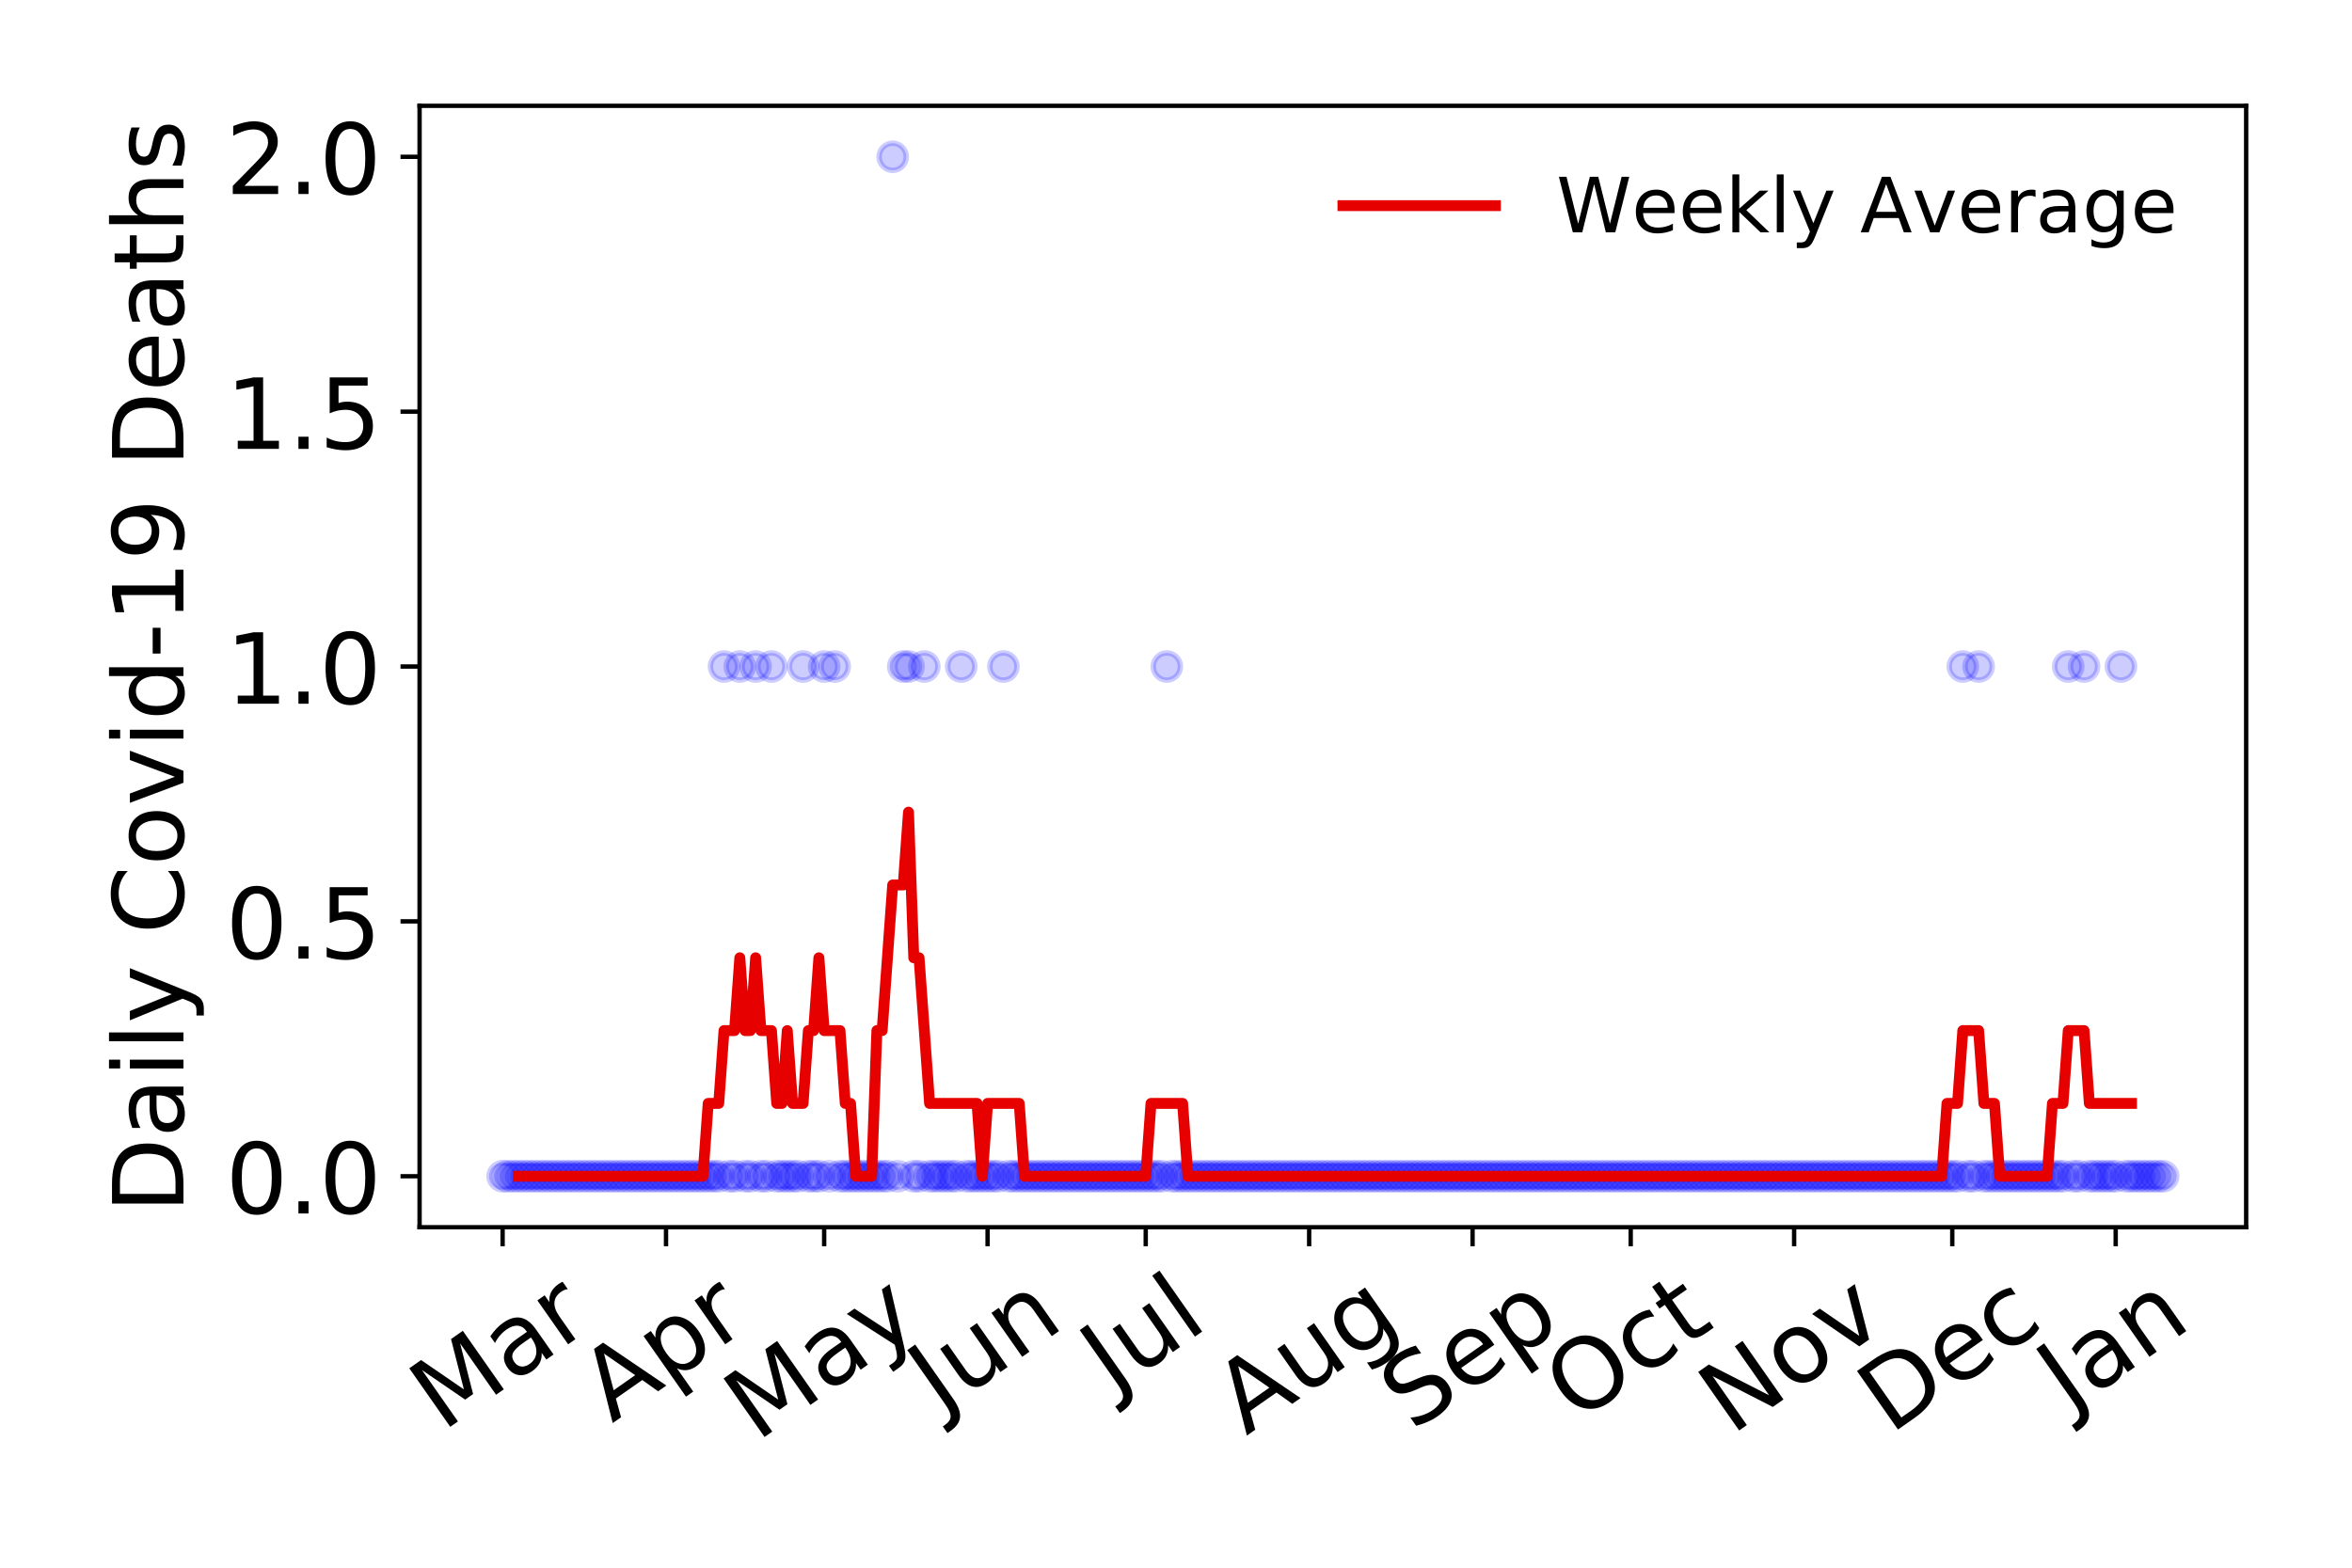 <?xml version="1.0" encoding="utf-8" standalone="no"?>
<!DOCTYPE svg PUBLIC "-//W3C//DTD SVG 1.1//EN"
  "http://www.w3.org/Graphics/SVG/1.1/DTD/svg11.dtd">
<!-- Created with matplotlib (https://matplotlib.org/) -->
<svg height="288pt" version="1.1" viewBox="0 0 432 288" width="432pt" xmlns="http://www.w3.org/2000/svg" xmlns:xlink="http://www.w3.org/1999/xlink">
 <defs>
  <style type="text/css">
*{stroke-linecap:butt;stroke-linejoin:round;}
  </style>
 </defs>
 <g id="figure_1">
  <g id="patch_1">
   <path d="M 0 288 
L 432 288 
L 432 0 
L 0 0 
z
" style="fill:#ffffff;"/>
  </g>
  <g id="axes_1">
   <g id="patch_2">
    <path d="M 77.065 225.45 
L 412.56 225.45 
L 412.56 19.44 
L 77.065 19.44 
z
" style="fill:#ffffff;"/>
   </g>
   <g id="matplotlib.axis_1">
    <g id="xtick_1">
     <g id="line2d_1">
      <defs>
       <path d="M 0 0 
L 0 3.5 
" id="md96f76212d" style="stroke:#000000;stroke-width:0.8;"/>
      </defs>
      <g>
       <use style="stroke:#000000;stroke-width:0.8;" x="92.315" xlink:href="#md96f76212d" y="225.45"/>
      </g>
     </g>
     <g id="text_1">
      <!-- Mar -->
      <defs>
       <path d="M 9.812 72.906 
L 24.516 72.906 
L 43.109 23.297 
L 61.812 72.906 
L 76.516 72.906 
L 76.516 0 
L 66.891 0 
L 66.891 64.016 
L 48.094 14.016 
L 38.188 14.016 
L 19.391 64.016 
L 19.391 0 
L 9.812 0 
z
" id="DejaVuSans-77"/>
       <path d="M 34.281 27.484 
Q 23.391 27.484 19.188 25 
Q 14.984 22.516 14.984 16.5 
Q 14.984 11.719 18.141 8.906 
Q 21.297 6.109 26.703 6.109 
Q 34.188 6.109 38.703 11.406 
Q 43.219 16.703 43.219 25.484 
L 43.219 27.484 
z
M 52.203 31.203 
L 52.203 0 
L 43.219 0 
L 43.219 8.297 
Q 40.141 3.328 35.547 0.953 
Q 30.953 -1.422 24.312 -1.422 
Q 15.922 -1.422 10.953 3.297 
Q 6 8.016 6 15.922 
Q 6 25.141 12.172 29.828 
Q 18.359 34.516 30.609 34.516 
L 43.219 34.516 
L 43.219 35.406 
Q 43.219 41.609 39.141 45 
Q 35.062 48.391 27.688 48.391 
Q 23 48.391 18.547 47.266 
Q 14.109 46.141 10.016 43.891 
L 10.016 52.203 
Q 14.938 54.109 19.578 55.047 
Q 24.219 56 28.609 56 
Q 40.484 56 46.344 49.844 
Q 52.203 43.703 52.203 31.203 
z
" id="DejaVuSans-97"/>
       <path d="M 41.109 46.297 
Q 39.594 47.172 37.812 47.578 
Q 36.031 48 33.891 48 
Q 26.266 48 22.188 43.047 
Q 18.109 38.094 18.109 28.812 
L 18.109 0 
L 9.078 0 
L 9.078 54.688 
L 18.109 54.688 
L 18.109 46.188 
Q 20.953 51.172 25.484 53.578 
Q 30.031 56 36.531 56 
Q 37.453 56 38.578 55.875 
Q 39.703 55.766 41.062 55.516 
z
" id="DejaVuSans-114"/>
      </defs>
      <g transform="translate(81.254 263.132)rotate(-35)scale(0.18 -0.18)">
       <use xlink:href="#DejaVuSans-77"/>
       <use x="86.279" xlink:href="#DejaVuSans-97"/>
       <use x="147.559" xlink:href="#DejaVuSans-114"/>
      </g>
     </g>
    </g>
    <g id="xtick_2">
     <g id="line2d_2">
      <g>
       <use style="stroke:#000000;stroke-width:0.8;" x="122.33" xlink:href="#md96f76212d" y="225.45"/>
      </g>
     </g>
     <g id="text_2">
      <!-- Apr -->
      <defs>
       <path d="M 34.188 63.188 
L 20.797 26.906 
L 47.609 26.906 
z
M 28.609 72.906 
L 39.797 72.906 
L 67.578 0 
L 57.328 0 
L 50.688 18.703 
L 17.828 18.703 
L 11.188 0 
L 0.781 0 
z
" id="DejaVuSans-65"/>
       <path d="M 18.109 8.203 
L 18.109 -20.797 
L 9.078 -20.797 
L 9.078 54.688 
L 18.109 54.688 
L 18.109 46.391 
Q 20.953 51.266 25.266 53.625 
Q 29.594 56 35.594 56 
Q 45.562 56 51.781 48.094 
Q 58.016 40.188 58.016 27.297 
Q 58.016 14.406 51.781 6.484 
Q 45.562 -1.422 35.594 -1.422 
Q 29.594 -1.422 25.266 0.953 
Q 20.953 3.328 18.109 8.203 
z
M 48.688 27.297 
Q 48.688 37.203 44.609 42.844 
Q 40.531 48.484 33.406 48.484 
Q 26.266 48.484 22.188 42.844 
Q 18.109 37.203 18.109 27.297 
Q 18.109 17.391 22.188 11.75 
Q 26.266 6.109 33.406 6.109 
Q 40.531 6.109 44.609 11.75 
Q 48.688 17.391 48.688 27.297 
z
" id="DejaVuSans-112"/>
      </defs>
      <g transform="translate(112.425 261.514)rotate(-35)scale(0.18 -0.18)">
       <use xlink:href="#DejaVuSans-65"/>
       <use x="68.408" xlink:href="#DejaVuSans-112"/>
       <use x="131.885" xlink:href="#DejaVuSans-114"/>
      </g>
     </g>
    </g>
    <g id="xtick_3">
     <g id="line2d_3">
      <g>
       <use style="stroke:#000000;stroke-width:0.8;" x="151.377" xlink:href="#md96f76212d" y="225.45"/>
      </g>
     </g>
     <g id="text_3">
      <!-- May -->
      <defs>
       <path d="M 32.172 -5.078 
Q 28.375 -14.844 24.75 -17.812 
Q 21.141 -20.797 15.094 -20.797 
L 7.906 -20.797 
L 7.906 -13.281 
L 13.188 -13.281 
Q 16.891 -13.281 18.938 -11.516 
Q 21 -9.766 23.484 -3.219 
L 25.094 0.875 
L 2.984 54.688 
L 12.5 54.688 
L 29.594 11.922 
L 46.688 54.688 
L 56.203 54.688 
z
" id="DejaVuSans-121"/>
      </defs>
      <g transform="translate(138.984 264.999)rotate(-35)scale(0.18 -0.18)">
       <use xlink:href="#DejaVuSans-77"/>
       <use x="86.279" xlink:href="#DejaVuSans-97"/>
       <use x="147.559" xlink:href="#DejaVuSans-121"/>
      </g>
     </g>
    </g>
    <g id="xtick_4">
     <g id="line2d_4">
      <g>
       <use style="stroke:#000000;stroke-width:0.8;" x="181.393" xlink:href="#md96f76212d" y="225.45"/>
      </g>
     </g>
     <g id="text_4">
      <!-- Jun -->
      <defs>
       <path d="M 9.812 72.906 
L 19.672 72.906 
L 19.672 5.078 
Q 19.672 -8.109 14.672 -14.062 
Q 9.672 -20.016 -1.422 -20.016 
L -5.172 -20.016 
L -5.172 -11.719 
L -2.094 -11.719 
Q 4.438 -11.719 7.125 -8.047 
Q 9.812 -4.391 9.812 5.078 
z
" id="DejaVuSans-74"/>
       <path d="M 8.5 21.578 
L 8.5 54.688 
L 17.484 54.688 
L 17.484 21.922 
Q 17.484 14.156 20.5 10.266 
Q 23.531 6.391 29.594 6.391 
Q 36.859 6.391 41.078 11.031 
Q 45.312 15.672 45.312 23.688 
L 45.312 54.688 
L 54.297 54.688 
L 54.297 0 
L 45.312 0 
L 45.312 8.406 
Q 42.047 3.422 37.719 1 
Q 33.406 -1.422 27.688 -1.422 
Q 18.266 -1.422 13.375 4.438 
Q 8.5 10.297 8.5 21.578 
z
M 31.109 56 
z
" id="DejaVuSans-117"/>
       <path d="M 54.891 33.016 
L 54.891 0 
L 45.906 0 
L 45.906 32.719 
Q 45.906 40.484 42.875 44.328 
Q 39.844 48.188 33.797 48.188 
Q 26.516 48.188 22.312 43.547 
Q 18.109 38.922 18.109 30.906 
L 18.109 0 
L 9.078 0 
L 9.078 54.688 
L 18.109 54.688 
L 18.109 46.188 
Q 21.344 51.125 25.703 53.562 
Q 30.078 56 35.797 56 
Q 45.219 56 50.047 50.172 
Q 54.891 44.344 54.891 33.016 
z
" id="DejaVuSans-110"/>
      </defs>
      <g transform="translate(172.722 259.785)rotate(-35)scale(0.18 -0.18)">
       <use xlink:href="#DejaVuSans-74"/>
       <use x="29.492" xlink:href="#DejaVuSans-117"/>
       <use x="92.871" xlink:href="#DejaVuSans-110"/>
      </g>
     </g>
    </g>
    <g id="xtick_5">
     <g id="line2d_5">
      <g>
       <use style="stroke:#000000;stroke-width:0.8;" x="210.44" xlink:href="#md96f76212d" y="225.45"/>
      </g>
     </g>
     <g id="text_5">
      <!-- Jul -->
      <defs>
       <path d="M 9.422 75.984 
L 18.406 75.984 
L 18.406 0 
L 9.422 0 
z
" id="DejaVuSans-108"/>
      </defs>
      <g transform="translate(204.394 256.11)rotate(-35)scale(0.18 -0.18)">
       <use xlink:href="#DejaVuSans-74"/>
       <use x="29.492" xlink:href="#DejaVuSans-117"/>
       <use x="92.871" xlink:href="#DejaVuSans-108"/>
      </g>
     </g>
    </g>
    <g id="xtick_6">
     <g id="line2d_6">
      <g>
       <use style="stroke:#000000;stroke-width:0.8;" x="240.455" xlink:href="#md96f76212d" y="225.45"/>
      </g>
     </g>
     <g id="text_6">
      <!-- Aug -->
      <defs>
       <path d="M 45.406 27.984 
Q 45.406 37.75 41.375 43.109 
Q 37.359 48.484 30.078 48.484 
Q 22.859 48.484 18.828 43.109 
Q 14.797 37.75 14.797 27.984 
Q 14.797 18.266 18.828 12.891 
Q 22.859 7.516 30.078 7.516 
Q 37.359 7.516 41.375 12.891 
Q 45.406 18.266 45.406 27.984 
z
M 54.391 6.781 
Q 54.391 -7.172 48.188 -13.984 
Q 42 -20.797 29.203 -20.797 
Q 24.469 -20.797 20.266 -20.094 
Q 16.062 -19.391 12.109 -17.922 
L 12.109 -9.188 
Q 16.062 -11.328 19.922 -12.344 
Q 23.781 -13.375 27.781 -13.375 
Q 36.625 -13.375 41.016 -8.766 
Q 45.406 -4.156 45.406 5.172 
L 45.406 9.625 
Q 42.625 4.781 38.281 2.391 
Q 33.938 0 27.875 0 
Q 17.828 0 11.672 7.656 
Q 5.516 15.328 5.516 27.984 
Q 5.516 40.672 11.672 48.328 
Q 17.828 56 27.875 56 
Q 33.938 56 38.281 53.609 
Q 42.625 51.219 45.406 46.391 
L 45.406 54.688 
L 54.391 54.688 
z
" id="DejaVuSans-103"/>
      </defs>
      <g transform="translate(228.909 263.813)rotate(-35)scale(0.18 -0.18)">
       <use xlink:href="#DejaVuSans-65"/>
       <use x="68.408" xlink:href="#DejaVuSans-117"/>
       <use x="131.787" xlink:href="#DejaVuSans-103"/>
      </g>
     </g>
    </g>
    <g id="xtick_7">
     <g id="line2d_7">
      <g>
       <use style="stroke:#000000;stroke-width:0.8;" x="270.471" xlink:href="#md96f76212d" y="225.45"/>
      </g>
     </g>
     <g id="text_7">
      <!-- Sep -->
      <defs>
       <path d="M 53.516 70.516 
L 53.516 60.891 
Q 47.906 63.578 42.922 64.891 
Q 37.938 66.219 33.297 66.219 
Q 25.25 66.219 20.875 63.094 
Q 16.5 59.969 16.5 54.203 
Q 16.5 49.359 19.406 46.891 
Q 22.312 44.438 30.422 42.922 
L 36.375 41.703 
Q 47.406 39.594 52.656 34.297 
Q 57.906 29 57.906 20.125 
Q 57.906 9.516 50.797 4.047 
Q 43.703 -1.422 29.984 -1.422 
Q 24.812 -1.422 18.969 -0.25 
Q 13.141 0.922 6.891 3.219 
L 6.891 13.375 
Q 12.891 10.016 18.656 8.297 
Q 24.422 6.594 29.984 6.594 
Q 38.422 6.594 43.016 9.906 
Q 47.609 13.234 47.609 19.391 
Q 47.609 24.75 44.312 27.781 
Q 41.016 30.812 33.5 32.328 
L 27.484 33.5 
Q 16.453 35.688 11.516 40.375 
Q 6.594 45.062 6.594 53.422 
Q 6.594 63.094 13.406 68.656 
Q 20.219 74.219 32.172 74.219 
Q 37.312 74.219 42.625 73.281 
Q 47.953 72.359 53.516 70.516 
z
" id="DejaVuSans-83"/>
       <path d="M 56.203 29.594 
L 56.203 25.203 
L 14.891 25.203 
Q 15.484 15.922 20.484 11.062 
Q 25.484 6.203 34.422 6.203 
Q 39.594 6.203 44.453 7.469 
Q 49.312 8.734 54.109 11.281 
L 54.109 2.781 
Q 49.266 0.734 44.188 -0.344 
Q 39.109 -1.422 33.891 -1.422 
Q 20.797 -1.422 13.156 6.188 
Q 5.516 13.812 5.516 26.812 
Q 5.516 40.234 12.766 48.109 
Q 20.016 56 32.328 56 
Q 43.359 56 49.781 48.891 
Q 56.203 41.797 56.203 29.594 
z
M 47.219 32.234 
Q 47.125 39.594 43.094 43.984 
Q 39.062 48.391 32.422 48.391 
Q 24.906 48.391 20.391 44.141 
Q 15.875 39.891 15.188 32.172 
z
" id="DejaVuSans-101"/>
      </defs>
      <g transform="translate(259.423 263.115)rotate(-35)scale(0.18 -0.18)">
       <use xlink:href="#DejaVuSans-83"/>
       <use x="63.477" xlink:href="#DejaVuSans-101"/>
       <use x="125" xlink:href="#DejaVuSans-112"/>
      </g>
     </g>
    </g>
    <g id="xtick_8">
     <g id="line2d_8">
      <g>
       <use style="stroke:#000000;stroke-width:0.8;" x="299.518" xlink:href="#md96f76212d" y="225.45"/>
      </g>
     </g>
     <g id="text_8">
      <!-- Oct -->
      <defs>
       <path d="M 39.406 66.219 
Q 28.656 66.219 22.328 58.203 
Q 16.016 50.203 16.016 36.375 
Q 16.016 22.609 22.328 14.594 
Q 28.656 6.594 39.406 6.594 
Q 50.141 6.594 56.422 14.594 
Q 62.703 22.609 62.703 36.375 
Q 62.703 50.203 56.422 58.203 
Q 50.141 66.219 39.406 66.219 
z
M 39.406 74.219 
Q 54.734 74.219 63.906 63.938 
Q 73.094 53.656 73.094 36.375 
Q 73.094 19.141 63.906 8.859 
Q 54.734 -1.422 39.406 -1.422 
Q 24.031 -1.422 14.812 8.828 
Q 5.609 19.094 5.609 36.375 
Q 5.609 53.656 14.812 63.938 
Q 24.031 74.219 39.406 74.219 
z
" id="DejaVuSans-79"/>
       <path d="M 48.781 52.594 
L 48.781 44.188 
Q 44.969 46.297 41.141 47.344 
Q 37.312 48.391 33.406 48.391 
Q 24.656 48.391 19.812 42.844 
Q 14.984 37.312 14.984 27.297 
Q 14.984 17.281 19.812 11.734 
Q 24.656 6.203 33.406 6.203 
Q 37.312 6.203 41.141 7.25 
Q 44.969 8.297 48.781 10.406 
L 48.781 2.094 
Q 45.016 0.344 40.984 -0.531 
Q 36.969 -1.422 32.422 -1.422 
Q 20.062 -1.422 12.781 6.344 
Q 5.516 14.109 5.516 27.297 
Q 5.516 40.672 12.859 48.328 
Q 20.219 56 33.016 56 
Q 37.156 56 41.109 55.141 
Q 45.062 54.297 48.781 52.594 
z
" id="DejaVuSans-99"/>
       <path d="M 18.312 70.219 
L 18.312 54.688 
L 36.812 54.688 
L 36.812 47.703 
L 18.312 47.703 
L 18.312 18.016 
Q 18.312 11.328 20.141 9.422 
Q 21.969 7.516 27.594 7.516 
L 36.812 7.516 
L 36.812 0 
L 27.594 0 
Q 17.188 0 13.234 3.875 
Q 9.281 7.766 9.281 18.016 
L 9.281 47.703 
L 2.688 47.703 
L 2.688 54.688 
L 9.281 54.688 
L 9.281 70.219 
z
" id="DejaVuSans-116"/>
      </defs>
      <g transform="translate(289.62 261.505)rotate(-35)scale(0.18 -0.18)">
       <use xlink:href="#DejaVuSans-79"/>
       <use x="78.711" xlink:href="#DejaVuSans-99"/>
       <use x="133.691" xlink:href="#DejaVuSans-116"/>
      </g>
     </g>
    </g>
    <g id="xtick_9">
     <g id="line2d_9">
      <g>
       <use style="stroke:#000000;stroke-width:0.8;" x="329.533" xlink:href="#md96f76212d" y="225.45"/>
      </g>
     </g>
     <g id="text_9">
      <!-- Nov -->
      <defs>
       <path d="M 9.812 72.906 
L 23.094 72.906 
L 55.422 11.922 
L 55.422 72.906 
L 64.984 72.906 
L 64.984 0 
L 51.703 0 
L 19.391 60.984 
L 19.391 0 
L 9.812 0 
z
" id="DejaVuSans-78"/>
       <path d="M 30.609 48.391 
Q 23.391 48.391 19.188 42.75 
Q 14.984 37.109 14.984 27.297 
Q 14.984 17.484 19.156 11.844 
Q 23.344 6.203 30.609 6.203 
Q 37.797 6.203 41.984 11.859 
Q 46.188 17.531 46.188 27.297 
Q 46.188 37.016 41.984 42.703 
Q 37.797 48.391 30.609 48.391 
z
M 30.609 56 
Q 42.328 56 49.016 48.375 
Q 55.719 40.766 55.719 27.297 
Q 55.719 13.875 49.016 6.219 
Q 42.328 -1.422 30.609 -1.422 
Q 18.844 -1.422 12.172 6.219 
Q 5.516 13.875 5.516 27.297 
Q 5.516 40.766 12.172 48.375 
Q 18.844 56 30.609 56 
z
" id="DejaVuSans-111"/>
       <path d="M 2.984 54.688 
L 12.5 54.688 
L 29.594 8.797 
L 46.688 54.688 
L 56.203 54.688 
L 35.688 0 
L 23.484 0 
z
" id="DejaVuSans-118"/>
      </defs>
      <g transform="translate(317.992 263.805)rotate(-35)scale(0.18 -0.18)">
       <use xlink:href="#DejaVuSans-78"/>
       <use x="74.805" xlink:href="#DejaVuSans-111"/>
       <use x="135.986" xlink:href="#DejaVuSans-118"/>
      </g>
     </g>
    </g>
    <g id="xtick_10">
     <g id="line2d_10">
      <g>
       <use style="stroke:#000000;stroke-width:0.8;" x="358.581" xlink:href="#md96f76212d" y="225.45"/>
      </g>
     </g>
     <g id="text_10">
      <!-- Dec -->
      <defs>
       <path d="M 19.672 64.797 
L 19.672 8.109 
L 31.594 8.109 
Q 46.688 8.109 53.688 14.938 
Q 60.688 21.781 60.688 36.531 
Q 60.688 51.172 53.688 57.984 
Q 46.688 64.797 31.594 64.797 
z
M 9.812 72.906 
L 30.078 72.906 
Q 51.266 72.906 61.172 64.094 
Q 71.094 55.281 71.094 36.531 
Q 71.094 17.672 61.125 8.828 
Q 51.172 0 30.078 0 
L 9.812 0 
z
" id="DejaVuSans-68"/>
      </defs>
      <g transform="translate(347.163 263.633)rotate(-35)scale(0.18 -0.18)">
       <use xlink:href="#DejaVuSans-68"/>
       <use x="77.002" xlink:href="#DejaVuSans-101"/>
       <use x="138.525" xlink:href="#DejaVuSans-99"/>
      </g>
     </g>
    </g>
    <g id="xtick_11">
     <g id="line2d_11">
      <g>
       <use style="stroke:#000000;stroke-width:0.8;" x="388.596" xlink:href="#md96f76212d" y="225.45"/>
      </g>
     </g>
     <g id="text_11">
      <!-- Jan -->
      <g transform="translate(380.08 259.569)rotate(-35)scale(0.18 -0.18)">
       <use xlink:href="#DejaVuSans-74"/>
       <use x="29.492" xlink:href="#DejaVuSans-97"/>
       <use x="90.771" xlink:href="#DejaVuSans-110"/>
      </g>
     </g>
    </g>
   </g>
   <g id="matplotlib.axis_2">
    <g id="ytick_1">
     <g id="line2d_12">
      <defs>
       <path d="M 0 0 
L -3.5 0 
" id="m3496935b38" style="stroke:#000000;stroke-width:0.8;"/>
      </defs>
      <g>
       <use style="stroke:#000000;stroke-width:0.8;" x="77.065" xlink:href="#m3496935b38" y="216.085"/>
      </g>
     </g>
     <g id="text_12">
      <!-- 0.0 -->
      <defs>
       <path d="M 31.781 66.406 
Q 24.172 66.406 20.328 58.906 
Q 16.5 51.422 16.5 36.375 
Q 16.5 21.391 20.328 13.891 
Q 24.172 6.391 31.781 6.391 
Q 39.453 6.391 43.281 13.891 
Q 47.125 21.391 47.125 36.375 
Q 47.125 51.422 43.281 58.906 
Q 39.453 66.406 31.781 66.406 
z
M 31.781 74.219 
Q 44.047 74.219 50.516 64.516 
Q 56.984 54.828 56.984 36.375 
Q 56.984 17.969 50.516 8.266 
Q 44.047 -1.422 31.781 -1.422 
Q 19.531 -1.422 13.062 8.266 
Q 6.594 17.969 6.594 36.375 
Q 6.594 54.828 13.062 64.516 
Q 19.531 74.219 31.781 74.219 
z
" id="DejaVuSans-48"/>
       <path d="M 10.688 12.406 
L 21 12.406 
L 21 0 
L 10.688 0 
z
" id="DejaVuSans-46"/>
      </defs>
      <g transform="translate(41.439 222.924)scale(0.18 -0.18)">
       <use xlink:href="#DejaVuSans-48"/>
       <use x="63.623" xlink:href="#DejaVuSans-46"/>
       <use x="95.41" xlink:href="#DejaVuSans-48"/>
      </g>
     </g>
    </g>
    <g id="ytick_2">
     <g id="line2d_13">
      <g>
       <use style="stroke:#000000;stroke-width:0.8;" x="77.065" xlink:href="#m3496935b38" y="169.265"/>
      </g>
     </g>
     <g id="text_13">
      <!-- 0.5 -->
      <defs>
       <path d="M 10.797 72.906 
L 49.516 72.906 
L 49.516 64.594 
L 19.828 64.594 
L 19.828 46.734 
Q 21.969 47.469 24.109 47.828 
Q 26.266 48.188 28.422 48.188 
Q 40.625 48.188 47.75 41.5 
Q 54.891 34.812 54.891 23.391 
Q 54.891 11.625 47.562 5.094 
Q 40.234 -1.422 26.906 -1.422 
Q 22.312 -1.422 17.547 -0.641 
Q 12.797 0.141 7.719 1.703 
L 7.719 11.625 
Q 12.109 9.234 16.797 8.062 
Q 21.484 6.891 26.703 6.891 
Q 35.156 6.891 40.078 11.328 
Q 45.016 15.766 45.016 23.391 
Q 45.016 31 40.078 35.438 
Q 35.156 39.891 26.703 39.891 
Q 22.75 39.891 18.812 39.016 
Q 14.891 38.141 10.797 36.281 
z
" id="DejaVuSans-53"/>
      </defs>
      <g transform="translate(41.439 176.104)scale(0.18 -0.18)">
       <use xlink:href="#DejaVuSans-48"/>
       <use x="63.623" xlink:href="#DejaVuSans-46"/>
       <use x="95.41" xlink:href="#DejaVuSans-53"/>
      </g>
     </g>
    </g>
    <g id="ytick_3">
     <g id="line2d_14">
      <g>
       <use style="stroke:#000000;stroke-width:0.8;" x="77.065" xlink:href="#m3496935b38" y="122.445"/>
      </g>
     </g>
     <g id="text_14">
      <!-- 1.0 -->
      <defs>
       <path d="M 12.406 8.297 
L 28.516 8.297 
L 28.516 63.922 
L 10.984 60.406 
L 10.984 69.391 
L 28.422 72.906 
L 38.281 72.906 
L 38.281 8.297 
L 54.391 8.297 
L 54.391 0 
L 12.406 0 
z
" id="DejaVuSans-49"/>
      </defs>
      <g transform="translate(41.439 129.283)scale(0.18 -0.18)">
       <use xlink:href="#DejaVuSans-49"/>
       <use x="63.623" xlink:href="#DejaVuSans-46"/>
       <use x="95.41" xlink:href="#DejaVuSans-48"/>
      </g>
     </g>
    </g>
    <g id="ytick_4">
     <g id="line2d_15">
      <g>
       <use style="stroke:#000000;stroke-width:0.8;" x="77.065" xlink:href="#m3496935b38" y="75.624"/>
      </g>
     </g>
     <g id="text_15">
      <!-- 1.5 -->
      <g transform="translate(41.439 82.463)scale(0.18 -0.18)">
       <use xlink:href="#DejaVuSans-49"/>
       <use x="63.623" xlink:href="#DejaVuSans-46"/>
       <use x="95.41" xlink:href="#DejaVuSans-53"/>
      </g>
     </g>
    </g>
    <g id="ytick_5">
     <g id="line2d_16">
      <g>
       <use style="stroke:#000000;stroke-width:0.8;" x="77.065" xlink:href="#m3496935b38" y="28.804"/>
      </g>
     </g>
     <g id="text_16">
      <!-- 2.0 -->
      <defs>
       <path d="M 19.188 8.297 
L 53.609 8.297 
L 53.609 0 
L 7.328 0 
L 7.328 8.297 
Q 12.938 14.109 22.625 23.891 
Q 32.328 33.688 34.812 36.531 
Q 39.547 41.844 41.422 45.531 
Q 43.312 49.219 43.312 52.781 
Q 43.312 58.594 39.234 62.25 
Q 35.156 65.922 28.609 65.922 
Q 23.969 65.922 18.812 64.312 
Q 13.672 62.703 7.812 59.422 
L 7.812 69.391 
Q 13.766 71.781 18.938 73 
Q 24.125 74.219 28.422 74.219 
Q 39.75 74.219 46.484 68.547 
Q 53.219 62.891 53.219 53.422 
Q 53.219 48.922 51.531 44.891 
Q 49.859 40.875 45.406 35.406 
Q 44.188 33.984 37.641 27.219 
Q 31.109 20.453 19.188 8.297 
z
" id="DejaVuSans-50"/>
      </defs>
      <g transform="translate(41.439 35.643)scale(0.18 -0.18)">
       <use xlink:href="#DejaVuSans-50"/>
       <use x="63.623" xlink:href="#DejaVuSans-46"/>
       <use x="95.41" xlink:href="#DejaVuSans-48"/>
      </g>
     </g>
    </g>
    <g id="text_17">
     <!-- Daily Covid-19 Deaths -->
     <defs>
      <path d="M 9.422 54.688 
L 18.406 54.688 
L 18.406 0 
L 9.422 0 
z
M 9.422 75.984 
L 18.406 75.984 
L 18.406 64.594 
L 9.422 64.594 
z
" id="DejaVuSans-105"/>
      <path id="DejaVuSans-32"/>
      <path d="M 64.406 67.281 
L 64.406 56.891 
Q 59.422 61.531 53.781 63.812 
Q 48.141 66.109 41.797 66.109 
Q 29.297 66.109 22.656 58.469 
Q 16.016 50.828 16.016 36.375 
Q 16.016 21.969 22.656 14.328 
Q 29.297 6.688 41.797 6.688 
Q 48.141 6.688 53.781 8.984 
Q 59.422 11.281 64.406 15.922 
L 64.406 5.609 
Q 59.234 2.094 53.438 0.328 
Q 47.656 -1.422 41.219 -1.422 
Q 24.656 -1.422 15.125 8.703 
Q 5.609 18.844 5.609 36.375 
Q 5.609 53.953 15.125 64.078 
Q 24.656 74.219 41.219 74.219 
Q 47.75 74.219 53.531 72.484 
Q 59.328 70.75 64.406 67.281 
z
" id="DejaVuSans-67"/>
      <path d="M 45.406 46.391 
L 45.406 75.984 
L 54.391 75.984 
L 54.391 0 
L 45.406 0 
L 45.406 8.203 
Q 42.578 3.328 38.25 0.953 
Q 33.938 -1.422 27.875 -1.422 
Q 17.969 -1.422 11.734 6.484 
Q 5.516 14.406 5.516 27.297 
Q 5.516 40.188 11.734 48.094 
Q 17.969 56 27.875 56 
Q 33.938 56 38.25 53.625 
Q 42.578 51.266 45.406 46.391 
z
M 14.797 27.297 
Q 14.797 17.391 18.875 11.75 
Q 22.953 6.109 30.078 6.109 
Q 37.203 6.109 41.297 11.75 
Q 45.406 17.391 45.406 27.297 
Q 45.406 37.203 41.297 42.844 
Q 37.203 48.484 30.078 48.484 
Q 22.953 48.484 18.875 42.844 
Q 14.797 37.203 14.797 27.297 
z
" id="DejaVuSans-100"/>
      <path d="M 4.891 31.391 
L 31.203 31.391 
L 31.203 23.391 
L 4.891 23.391 
z
" id="DejaVuSans-45"/>
      <path d="M 10.984 1.516 
L 10.984 10.5 
Q 14.703 8.734 18.5 7.812 
Q 22.312 6.891 25.984 6.891 
Q 35.75 6.891 40.891 13.453 
Q 46.047 20.016 46.781 33.406 
Q 43.953 29.203 39.594 26.953 
Q 35.25 24.703 29.984 24.703 
Q 19.047 24.703 12.672 31.312 
Q 6.297 37.938 6.297 49.422 
Q 6.297 60.641 12.938 67.422 
Q 19.578 74.219 30.609 74.219 
Q 43.266 74.219 49.922 64.516 
Q 56.594 54.828 56.594 36.375 
Q 56.594 19.141 48.406 8.859 
Q 40.234 -1.422 26.422 -1.422 
Q 22.703 -1.422 18.891 -0.688 
Q 15.094 0.047 10.984 1.516 
z
M 30.609 32.422 
Q 37.25 32.422 41.125 36.953 
Q 45.016 41.5 45.016 49.422 
Q 45.016 57.281 41.125 61.844 
Q 37.25 66.406 30.609 66.406 
Q 23.969 66.406 20.094 61.844 
Q 16.219 57.281 16.219 49.422 
Q 16.219 41.5 20.094 36.953 
Q 23.969 32.422 30.609 32.422 
z
" id="DejaVuSans-57"/>
      <path d="M 54.891 33.016 
L 54.891 0 
L 45.906 0 
L 45.906 32.719 
Q 45.906 40.484 42.875 44.328 
Q 39.844 48.188 33.797 48.188 
Q 26.516 48.188 22.312 43.547 
Q 18.109 38.922 18.109 30.906 
L 18.109 0 
L 9.078 0 
L 9.078 75.984 
L 18.109 75.984 
L 18.109 46.188 
Q 21.344 51.125 25.703 53.562 
Q 30.078 56 35.797 56 
Q 45.219 56 50.047 50.172 
Q 54.891 44.344 54.891 33.016 
z
" id="DejaVuSans-104"/>
      <path d="M 44.281 53.078 
L 44.281 44.578 
Q 40.484 46.531 36.375 47.5 
Q 32.281 48.484 27.875 48.484 
Q 21.188 48.484 17.844 46.438 
Q 14.5 44.391 14.5 40.281 
Q 14.5 37.156 16.891 35.375 
Q 19.281 33.594 26.516 31.984 
L 29.594 31.297 
Q 39.156 29.25 43.188 25.516 
Q 47.219 21.781 47.219 15.094 
Q 47.219 7.469 41.188 3.016 
Q 35.156 -1.422 24.609 -1.422 
Q 20.219 -1.422 15.453 -0.562 
Q 10.688 0.297 5.422 2 
L 5.422 11.281 
Q 10.406 8.688 15.234 7.391 
Q 20.062 6.109 24.812 6.109 
Q 31.156 6.109 34.562 8.281 
Q 37.984 10.453 37.984 14.406 
Q 37.984 18.062 35.516 20.016 
Q 33.062 21.969 24.703 23.781 
L 21.578 24.516 
Q 13.234 26.266 9.516 29.906 
Q 5.812 33.547 5.812 39.891 
Q 5.812 47.609 11.281 51.797 
Q 16.75 56 26.812 56 
Q 31.781 56 36.172 55.266 
Q 40.578 54.547 44.281 53.078 
z
" id="DejaVuSans-115"/>
     </defs>
     <g transform="translate(33.696 222.874)rotate(-90)scale(0.18 -0.18)">
      <use xlink:href="#DejaVuSans-68"/>
      <use x="77.002" xlink:href="#DejaVuSans-97"/>
      <use x="138.281" xlink:href="#DejaVuSans-105"/>
      <use x="166.064" xlink:href="#DejaVuSans-108"/>
      <use x="193.848" xlink:href="#DejaVuSans-121"/>
      <use x="253.027" xlink:href="#DejaVuSans-32"/>
      <use x="284.814" xlink:href="#DejaVuSans-67"/>
      <use x="354.639" xlink:href="#DejaVuSans-111"/>
      <use x="415.82" xlink:href="#DejaVuSans-118"/>
      <use x="475" xlink:href="#DejaVuSans-105"/>
      <use x="502.783" xlink:href="#DejaVuSans-100"/>
      <use x="566.26" xlink:href="#DejaVuSans-45"/>
      <use x="602.344" xlink:href="#DejaVuSans-49"/>
      <use x="665.967" xlink:href="#DejaVuSans-57"/>
      <use x="729.59" xlink:href="#DejaVuSans-32"/>
      <use x="761.377" xlink:href="#DejaVuSans-68"/>
      <use x="838.379" xlink:href="#DejaVuSans-101"/>
      <use x="899.902" xlink:href="#DejaVuSans-97"/>
      <use x="961.182" xlink:href="#DejaVuSans-116"/>
      <use x="1000.391" xlink:href="#DejaVuSans-104"/>
      <use x="1063.77" xlink:href="#DejaVuSans-115"/>
     </g>
    </g>
   </g>
   <g id="line2d_17">
    <defs>
     <path d="M 0 2.5 
C 0.663 2.5 1.299 2.237 1.768 1.768 
C 2.237 1.299 2.5 0.663 2.5 0 
C 2.5 -0.663 2.237 -1.299 1.768 -1.768 
C 1.299 -2.237 0.663 -2.5 0 -2.5 
C -0.663 -2.5 -1.299 -2.237 -1.768 -1.768 
C -2.237 -1.299 -2.5 -0.663 -2.5 0 
C -2.5 0.663 -2.237 1.299 -1.768 1.768 
C -1.299 2.237 -0.663 2.5 0 2.5 
z
" id="m94426e2e52" style="stroke:#0000ff;stroke-opacity:0.2;"/>
    </defs>
    <g clip-path="url(#p13e92a9404)">
     <use style="fill:#0000ff;fill-opacity:0.2;stroke:#0000ff;stroke-opacity:0.2;" x="92.315" xlink:href="#m94426e2e52" y="216.085"/>
     <use style="fill:#0000ff;fill-opacity:0.2;stroke:#0000ff;stroke-opacity:0.2;" x="93.283" xlink:href="#m94426e2e52" y="216.085"/>
     <use style="fill:#0000ff;fill-opacity:0.2;stroke:#0000ff;stroke-opacity:0.2;" x="94.251" xlink:href="#m94426e2e52" y="216.085"/>
     <use style="fill:#0000ff;fill-opacity:0.2;stroke:#0000ff;stroke-opacity:0.2;" x="95.219" xlink:href="#m94426e2e52" y="216.085"/>
     <use style="fill:#0000ff;fill-opacity:0.2;stroke:#0000ff;stroke-opacity:0.2;" x="96.188" xlink:href="#m94426e2e52" y="216.085"/>
     <use style="fill:#0000ff;fill-opacity:0.2;stroke:#0000ff;stroke-opacity:0.2;" x="97.156" xlink:href="#m94426e2e52" y="216.085"/>
     <use style="fill:#0000ff;fill-opacity:0.2;stroke:#0000ff;stroke-opacity:0.2;" x="98.124" xlink:href="#m94426e2e52" y="216.085"/>
     <use style="fill:#0000ff;fill-opacity:0.2;stroke:#0000ff;stroke-opacity:0.2;" x="99.092" xlink:href="#m94426e2e52" y="216.085"/>
     <use style="fill:#0000ff;fill-opacity:0.2;stroke:#0000ff;stroke-opacity:0.2;" x="100.061" xlink:href="#m94426e2e52" y="216.085"/>
     <use style="fill:#0000ff;fill-opacity:0.2;stroke:#0000ff;stroke-opacity:0.2;" x="101.029" xlink:href="#m94426e2e52" y="216.085"/>
     <use style="fill:#0000ff;fill-opacity:0.2;stroke:#0000ff;stroke-opacity:0.2;" x="101.997" xlink:href="#m94426e2e52" y="216.085"/>
     <use style="fill:#0000ff;fill-opacity:0.2;stroke:#0000ff;stroke-opacity:0.2;" x="102.965" xlink:href="#m94426e2e52" y="216.085"/>
     <use style="fill:#0000ff;fill-opacity:0.2;stroke:#0000ff;stroke-opacity:0.2;" x="103.934" xlink:href="#m94426e2e52" y="216.085"/>
     <use style="fill:#0000ff;fill-opacity:0.2;stroke:#0000ff;stroke-opacity:0.2;" x="104.902" xlink:href="#m94426e2e52" y="216.085"/>
     <use style="fill:#0000ff;fill-opacity:0.2;stroke:#0000ff;stroke-opacity:0.2;" x="105.87" xlink:href="#m94426e2e52" y="216.085"/>
     <use style="fill:#0000ff;fill-opacity:0.2;stroke:#0000ff;stroke-opacity:0.2;" x="106.838" xlink:href="#m94426e2e52" y="216.085"/>
     <use style="fill:#0000ff;fill-opacity:0.2;stroke:#0000ff;stroke-opacity:0.2;" x="107.807" xlink:href="#m94426e2e52" y="216.085"/>
     <use style="fill:#0000ff;fill-opacity:0.2;stroke:#0000ff;stroke-opacity:0.2;" x="108.775" xlink:href="#m94426e2e52" y="216.085"/>
     <use style="fill:#0000ff;fill-opacity:0.2;stroke:#0000ff;stroke-opacity:0.2;" x="109.743" xlink:href="#m94426e2e52" y="216.085"/>
     <use style="fill:#0000ff;fill-opacity:0.2;stroke:#0000ff;stroke-opacity:0.2;" x="110.711" xlink:href="#m94426e2e52" y="216.085"/>
     <use style="fill:#0000ff;fill-opacity:0.2;stroke:#0000ff;stroke-opacity:0.2;" x="111.68" xlink:href="#m94426e2e52" y="216.085"/>
     <use style="fill:#0000ff;fill-opacity:0.2;stroke:#0000ff;stroke-opacity:0.2;" x="112.648" xlink:href="#m94426e2e52" y="216.085"/>
     <use style="fill:#0000ff;fill-opacity:0.2;stroke:#0000ff;stroke-opacity:0.2;" x="113.616" xlink:href="#m94426e2e52" y="216.085"/>
     <use style="fill:#0000ff;fill-opacity:0.2;stroke:#0000ff;stroke-opacity:0.2;" x="114.584" xlink:href="#m94426e2e52" y="216.085"/>
     <use style="fill:#0000ff;fill-opacity:0.2;stroke:#0000ff;stroke-opacity:0.2;" x="115.553" xlink:href="#m94426e2e52" y="216.085"/>
     <use style="fill:#0000ff;fill-opacity:0.2;stroke:#0000ff;stroke-opacity:0.2;" x="116.521" xlink:href="#m94426e2e52" y="216.085"/>
     <use style="fill:#0000ff;fill-opacity:0.2;stroke:#0000ff;stroke-opacity:0.2;" x="117.489" xlink:href="#m94426e2e52" y="216.085"/>
     <use style="fill:#0000ff;fill-opacity:0.2;stroke:#0000ff;stroke-opacity:0.2;" x="118.457" xlink:href="#m94426e2e52" y="216.085"/>
     <use style="fill:#0000ff;fill-opacity:0.2;stroke:#0000ff;stroke-opacity:0.2;" x="119.425" xlink:href="#m94426e2e52" y="216.085"/>
     <use style="fill:#0000ff;fill-opacity:0.2;stroke:#0000ff;stroke-opacity:0.2;" x="120.394" xlink:href="#m94426e2e52" y="216.085"/>
     <use style="fill:#0000ff;fill-opacity:0.2;stroke:#0000ff;stroke-opacity:0.2;" x="121.362" xlink:href="#m94426e2e52" y="216.085"/>
     <use style="fill:#0000ff;fill-opacity:0.2;stroke:#0000ff;stroke-opacity:0.2;" x="122.33" xlink:href="#m94426e2e52" y="216.085"/>
     <use style="fill:#0000ff;fill-opacity:0.2;stroke:#0000ff;stroke-opacity:0.2;" x="123.298" xlink:href="#m94426e2e52" y="216.085"/>
     <use style="fill:#0000ff;fill-opacity:0.2;stroke:#0000ff;stroke-opacity:0.2;" x="124.267" xlink:href="#m94426e2e52" y="216.085"/>
     <use style="fill:#0000ff;fill-opacity:0.2;stroke:#0000ff;stroke-opacity:0.2;" x="125.235" xlink:href="#m94426e2e52" y="216.085"/>
     <use style="fill:#0000ff;fill-opacity:0.2;stroke:#0000ff;stroke-opacity:0.2;" x="126.203" xlink:href="#m94426e2e52" y="216.085"/>
     <use style="fill:#0000ff;fill-opacity:0.2;stroke:#0000ff;stroke-opacity:0.2;" x="127.171" xlink:href="#m94426e2e52" y="216.085"/>
     <use style="fill:#0000ff;fill-opacity:0.2;stroke:#0000ff;stroke-opacity:0.2;" x="128.14" xlink:href="#m94426e2e52" y="216.085"/>
     <use style="fill:#0000ff;fill-opacity:0.2;stroke:#0000ff;stroke-opacity:0.2;" x="129.108" xlink:href="#m94426e2e52" y="216.085"/>
     <use style="fill:#0000ff;fill-opacity:0.2;stroke:#0000ff;stroke-opacity:0.2;" x="130.076" xlink:href="#m94426e2e52" y="216.085"/>
     <use style="fill:#0000ff;fill-opacity:0.2;stroke:#0000ff;stroke-opacity:0.2;" x="131.044" xlink:href="#m94426e2e52" y="216.085"/>
     <use style="fill:#0000ff;fill-opacity:0.2;stroke:#0000ff;stroke-opacity:0.2;" x="132.013" xlink:href="#m94426e2e52" y="216.085"/>
     <use style="fill:#0000ff;fill-opacity:0.2;stroke:#0000ff;stroke-opacity:0.2;" x="132.981" xlink:href="#m94426e2e52" y="122.445"/>
     <use style="fill:#0000ff;fill-opacity:0.2;stroke:#0000ff;stroke-opacity:0.2;" x="133.949" xlink:href="#m94426e2e52" y="216.085"/>
     <use style="fill:#0000ff;fill-opacity:0.2;stroke:#0000ff;stroke-opacity:0.2;" x="134.917" xlink:href="#m94426e2e52" y="216.085"/>
     <use style="fill:#0000ff;fill-opacity:0.2;stroke:#0000ff;stroke-opacity:0.2;" x="135.886" xlink:href="#m94426e2e52" y="122.445"/>
     <use style="fill:#0000ff;fill-opacity:0.2;stroke:#0000ff;stroke-opacity:0.2;" x="136.854" xlink:href="#m94426e2e52" y="216.085"/>
     <use style="fill:#0000ff;fill-opacity:0.2;stroke:#0000ff;stroke-opacity:0.2;" x="137.822" xlink:href="#m94426e2e52" y="216.085"/>
     <use style="fill:#0000ff;fill-opacity:0.2;stroke:#0000ff;stroke-opacity:0.2;" x="138.79" xlink:href="#m94426e2e52" y="122.445"/>
     <use style="fill:#0000ff;fill-opacity:0.2;stroke:#0000ff;stroke-opacity:0.2;" x="139.759" xlink:href="#m94426e2e52" y="216.085"/>
     <use style="fill:#0000ff;fill-opacity:0.2;stroke:#0000ff;stroke-opacity:0.2;" x="140.727" xlink:href="#m94426e2e52" y="216.085"/>
     <use style="fill:#0000ff;fill-opacity:0.2;stroke:#0000ff;stroke-opacity:0.2;" x="141.695" xlink:href="#m94426e2e52" y="122.445"/>
     <use style="fill:#0000ff;fill-opacity:0.2;stroke:#0000ff;stroke-opacity:0.2;" x="142.663" xlink:href="#m94426e2e52" y="216.085"/>
     <use style="fill:#0000ff;fill-opacity:0.2;stroke:#0000ff;stroke-opacity:0.2;" x="143.631" xlink:href="#m94426e2e52" y="216.085"/>
     <use style="fill:#0000ff;fill-opacity:0.2;stroke:#0000ff;stroke-opacity:0.2;" x="144.6" xlink:href="#m94426e2e52" y="216.085"/>
     <use style="fill:#0000ff;fill-opacity:0.2;stroke:#0000ff;stroke-opacity:0.2;" x="145.568" xlink:href="#m94426e2e52" y="216.085"/>
     <use style="fill:#0000ff;fill-opacity:0.2;stroke:#0000ff;stroke-opacity:0.2;" x="146.536" xlink:href="#m94426e2e52" y="216.085"/>
     <use style="fill:#0000ff;fill-opacity:0.2;stroke:#0000ff;stroke-opacity:0.2;" x="147.504" xlink:href="#m94426e2e52" y="122.445"/>
     <use style="fill:#0000ff;fill-opacity:0.2;stroke:#0000ff;stroke-opacity:0.2;" x="148.473" xlink:href="#m94426e2e52" y="216.085"/>
     <use style="fill:#0000ff;fill-opacity:0.2;stroke:#0000ff;stroke-opacity:0.2;" x="149.441" xlink:href="#m94426e2e52" y="216.085"/>
     <use style="fill:#0000ff;fill-opacity:0.2;stroke:#0000ff;stroke-opacity:0.2;" x="150.409" xlink:href="#m94426e2e52" y="216.085"/>
     <use style="fill:#0000ff;fill-opacity:0.2;stroke:#0000ff;stroke-opacity:0.2;" x="151.377" xlink:href="#m94426e2e52" y="122.445"/>
     <use style="fill:#0000ff;fill-opacity:0.2;stroke:#0000ff;stroke-opacity:0.2;" x="152.346" xlink:href="#m94426e2e52" y="216.085"/>
     <use style="fill:#0000ff;fill-opacity:0.2;stroke:#0000ff;stroke-opacity:0.2;" x="153.314" xlink:href="#m94426e2e52" y="122.445"/>
     <use style="fill:#0000ff;fill-opacity:0.2;stroke:#0000ff;stroke-opacity:0.2;" x="154.282" xlink:href="#m94426e2e52" y="216.085"/>
     <use style="fill:#0000ff;fill-opacity:0.2;stroke:#0000ff;stroke-opacity:0.2;" x="155.25" xlink:href="#m94426e2e52" y="216.085"/>
     <use style="fill:#0000ff;fill-opacity:0.2;stroke:#0000ff;stroke-opacity:0.2;" x="156.219" xlink:href="#m94426e2e52" y="216.085"/>
     <use style="fill:#0000ff;fill-opacity:0.2;stroke:#0000ff;stroke-opacity:0.2;" x="157.187" xlink:href="#m94426e2e52" y="216.085"/>
     <use style="fill:#0000ff;fill-opacity:0.2;stroke:#0000ff;stroke-opacity:0.2;" x="158.155" xlink:href="#m94426e2e52" y="216.085"/>
     <use style="fill:#0000ff;fill-opacity:0.2;stroke:#0000ff;stroke-opacity:0.2;" x="159.123" xlink:href="#m94426e2e52" y="216.085"/>
     <use style="fill:#0000ff;fill-opacity:0.2;stroke:#0000ff;stroke-opacity:0.2;" x="160.092" xlink:href="#m94426e2e52" y="216.085"/>
     <use style="fill:#0000ff;fill-opacity:0.2;stroke:#0000ff;stroke-opacity:0.2;" x="161.06" xlink:href="#m94426e2e52" y="216.085"/>
     <use style="fill:#0000ff;fill-opacity:0.2;stroke:#0000ff;stroke-opacity:0.2;" x="162.028" xlink:href="#m94426e2e52" y="216.085"/>
     <use style="fill:#0000ff;fill-opacity:0.2;stroke:#0000ff;stroke-opacity:0.2;" x="162.996" xlink:href="#m94426e2e52" y="216.085"/>
     <use style="fill:#0000ff;fill-opacity:0.2;stroke:#0000ff;stroke-opacity:0.2;" x="163.964" xlink:href="#m94426e2e52" y="28.804"/>
     <use style="fill:#0000ff;fill-opacity:0.2;stroke:#0000ff;stroke-opacity:0.2;" x="164.933" xlink:href="#m94426e2e52" y="216.085"/>
     <use style="fill:#0000ff;fill-opacity:0.2;stroke:#0000ff;stroke-opacity:0.2;" x="165.901" xlink:href="#m94426e2e52" y="122.445"/>
     <use style="fill:#0000ff;fill-opacity:0.2;stroke:#0000ff;stroke-opacity:0.2;" x="166.869" xlink:href="#m94426e2e52" y="122.445"/>
     <use style="fill:#0000ff;fill-opacity:0.2;stroke:#0000ff;stroke-opacity:0.2;" x="167.837" xlink:href="#m94426e2e52" y="216.085"/>
     <use style="fill:#0000ff;fill-opacity:0.2;stroke:#0000ff;stroke-opacity:0.2;" x="168.806" xlink:href="#m94426e2e52" y="216.085"/>
     <use style="fill:#0000ff;fill-opacity:0.2;stroke:#0000ff;stroke-opacity:0.2;" x="169.774" xlink:href="#m94426e2e52" y="122.445"/>
     <use style="fill:#0000ff;fill-opacity:0.2;stroke:#0000ff;stroke-opacity:0.2;" x="170.742" xlink:href="#m94426e2e52" y="216.085"/>
     <use style="fill:#0000ff;fill-opacity:0.2;stroke:#0000ff;stroke-opacity:0.2;" x="171.71" xlink:href="#m94426e2e52" y="216.085"/>
     <use style="fill:#0000ff;fill-opacity:0.2;stroke:#0000ff;stroke-opacity:0.2;" x="172.679" xlink:href="#m94426e2e52" y="216.085"/>
     <use style="fill:#0000ff;fill-opacity:0.2;stroke:#0000ff;stroke-opacity:0.2;" x="173.647" xlink:href="#m94426e2e52" y="216.085"/>
     <use style="fill:#0000ff;fill-opacity:0.2;stroke:#0000ff;stroke-opacity:0.2;" x="174.615" xlink:href="#m94426e2e52" y="216.085"/>
     <use style="fill:#0000ff;fill-opacity:0.2;stroke:#0000ff;stroke-opacity:0.2;" x="175.583" xlink:href="#m94426e2e52" y="216.085"/>
     <use style="fill:#0000ff;fill-opacity:0.2;stroke:#0000ff;stroke-opacity:0.2;" x="176.552" xlink:href="#m94426e2e52" y="122.445"/>
     <use style="fill:#0000ff;fill-opacity:0.2;stroke:#0000ff;stroke-opacity:0.2;" x="177.52" xlink:href="#m94426e2e52" y="216.085"/>
     <use style="fill:#0000ff;fill-opacity:0.2;stroke:#0000ff;stroke-opacity:0.2;" x="178.488" xlink:href="#m94426e2e52" y="216.085"/>
     <use style="fill:#0000ff;fill-opacity:0.2;stroke:#0000ff;stroke-opacity:0.2;" x="179.456" xlink:href="#m94426e2e52" y="216.085"/>
     <use style="fill:#0000ff;fill-opacity:0.2;stroke:#0000ff;stroke-opacity:0.2;" x="180.425" xlink:href="#m94426e2e52" y="216.085"/>
     <use style="fill:#0000ff;fill-opacity:0.2;stroke:#0000ff;stroke-opacity:0.2;" x="181.393" xlink:href="#m94426e2e52" y="216.085"/>
     <use style="fill:#0000ff;fill-opacity:0.2;stroke:#0000ff;stroke-opacity:0.2;" x="182.361" xlink:href="#m94426e2e52" y="216.085"/>
     <use style="fill:#0000ff;fill-opacity:0.2;stroke:#0000ff;stroke-opacity:0.2;" x="183.329" xlink:href="#m94426e2e52" y="216.085"/>
     <use style="fill:#0000ff;fill-opacity:0.2;stroke:#0000ff;stroke-opacity:0.2;" x="184.298" xlink:href="#m94426e2e52" y="122.445"/>
     <use style="fill:#0000ff;fill-opacity:0.2;stroke:#0000ff;stroke-opacity:0.2;" x="185.266" xlink:href="#m94426e2e52" y="216.085"/>
     <use style="fill:#0000ff;fill-opacity:0.2;stroke:#0000ff;stroke-opacity:0.2;" x="186.234" xlink:href="#m94426e2e52" y="216.085"/>
     <use style="fill:#0000ff;fill-opacity:0.2;stroke:#0000ff;stroke-opacity:0.2;" x="187.202" xlink:href="#m94426e2e52" y="216.085"/>
     <use style="fill:#0000ff;fill-opacity:0.2;stroke:#0000ff;stroke-opacity:0.2;" x="188.17" xlink:href="#m94426e2e52" y="216.085"/>
     <use style="fill:#0000ff;fill-opacity:0.2;stroke:#0000ff;stroke-opacity:0.2;" x="189.139" xlink:href="#m94426e2e52" y="216.085"/>
     <use style="fill:#0000ff;fill-opacity:0.2;stroke:#0000ff;stroke-opacity:0.2;" x="190.107" xlink:href="#m94426e2e52" y="216.085"/>
     <use style="fill:#0000ff;fill-opacity:0.2;stroke:#0000ff;stroke-opacity:0.2;" x="191.075" xlink:href="#m94426e2e52" y="216.085"/>
     <use style="fill:#0000ff;fill-opacity:0.2;stroke:#0000ff;stroke-opacity:0.2;" x="192.043" xlink:href="#m94426e2e52" y="216.085"/>
     <use style="fill:#0000ff;fill-opacity:0.2;stroke:#0000ff;stroke-opacity:0.2;" x="193.012" xlink:href="#m94426e2e52" y="216.085"/>
     <use style="fill:#0000ff;fill-opacity:0.2;stroke:#0000ff;stroke-opacity:0.2;" x="193.98" xlink:href="#m94426e2e52" y="216.085"/>
     <use style="fill:#0000ff;fill-opacity:0.2;stroke:#0000ff;stroke-opacity:0.2;" x="194.948" xlink:href="#m94426e2e52" y="216.085"/>
     <use style="fill:#0000ff;fill-opacity:0.2;stroke:#0000ff;stroke-opacity:0.2;" x="195.916" xlink:href="#m94426e2e52" y="216.085"/>
     <use style="fill:#0000ff;fill-opacity:0.2;stroke:#0000ff;stroke-opacity:0.2;" x="196.885" xlink:href="#m94426e2e52" y="216.085"/>
     <use style="fill:#0000ff;fill-opacity:0.2;stroke:#0000ff;stroke-opacity:0.2;" x="197.853" xlink:href="#m94426e2e52" y="216.085"/>
     <use style="fill:#0000ff;fill-opacity:0.2;stroke:#0000ff;stroke-opacity:0.2;" x="198.821" xlink:href="#m94426e2e52" y="216.085"/>
     <use style="fill:#0000ff;fill-opacity:0.2;stroke:#0000ff;stroke-opacity:0.2;" x="199.789" xlink:href="#m94426e2e52" y="216.085"/>
     <use style="fill:#0000ff;fill-opacity:0.2;stroke:#0000ff;stroke-opacity:0.2;" x="200.758" xlink:href="#m94426e2e52" y="216.085"/>
     <use style="fill:#0000ff;fill-opacity:0.2;stroke:#0000ff;stroke-opacity:0.2;" x="201.726" xlink:href="#m94426e2e52" y="216.085"/>
     <use style="fill:#0000ff;fill-opacity:0.2;stroke:#0000ff;stroke-opacity:0.2;" x="202.694" xlink:href="#m94426e2e52" y="216.085"/>
     <use style="fill:#0000ff;fill-opacity:0.2;stroke:#0000ff;stroke-opacity:0.2;" x="203.662" xlink:href="#m94426e2e52" y="216.085"/>
     <use style="fill:#0000ff;fill-opacity:0.2;stroke:#0000ff;stroke-opacity:0.2;" x="204.631" xlink:href="#m94426e2e52" y="216.085"/>
     <use style="fill:#0000ff;fill-opacity:0.2;stroke:#0000ff;stroke-opacity:0.2;" x="205.599" xlink:href="#m94426e2e52" y="216.085"/>
     <use style="fill:#0000ff;fill-opacity:0.2;stroke:#0000ff;stroke-opacity:0.2;" x="206.567" xlink:href="#m94426e2e52" y="216.085"/>
     <use style="fill:#0000ff;fill-opacity:0.2;stroke:#0000ff;stroke-opacity:0.2;" x="207.535" xlink:href="#m94426e2e52" y="216.085"/>
     <use style="fill:#0000ff;fill-opacity:0.2;stroke:#0000ff;stroke-opacity:0.2;" x="208.504" xlink:href="#m94426e2e52" y="216.085"/>
     <use style="fill:#0000ff;fill-opacity:0.2;stroke:#0000ff;stroke-opacity:0.2;" x="209.472" xlink:href="#m94426e2e52" y="216.085"/>
     <use style="fill:#0000ff;fill-opacity:0.2;stroke:#0000ff;stroke-opacity:0.2;" x="210.44" xlink:href="#m94426e2e52" y="216.085"/>
     <use style="fill:#0000ff;fill-opacity:0.2;stroke:#0000ff;stroke-opacity:0.2;" x="211.408" xlink:href="#m94426e2e52" y="216.085"/>
     <use style="fill:#0000ff;fill-opacity:0.2;stroke:#0000ff;stroke-opacity:0.2;" x="212.376" xlink:href="#m94426e2e52" y="216.085"/>
     <use style="fill:#0000ff;fill-opacity:0.2;stroke:#0000ff;stroke-opacity:0.2;" x="213.345" xlink:href="#m94426e2e52" y="216.085"/>
     <use style="fill:#0000ff;fill-opacity:0.2;stroke:#0000ff;stroke-opacity:0.2;" x="214.313" xlink:href="#m94426e2e52" y="122.445"/>
     <use style="fill:#0000ff;fill-opacity:0.2;stroke:#0000ff;stroke-opacity:0.2;" x="215.281" xlink:href="#m94426e2e52" y="216.085"/>
     <use style="fill:#0000ff;fill-opacity:0.2;stroke:#0000ff;stroke-opacity:0.2;" x="216.249" xlink:href="#m94426e2e52" y="216.085"/>
     <use style="fill:#0000ff;fill-opacity:0.2;stroke:#0000ff;stroke-opacity:0.2;" x="217.218" xlink:href="#m94426e2e52" y="216.085"/>
     <use style="fill:#0000ff;fill-opacity:0.2;stroke:#0000ff;stroke-opacity:0.2;" x="218.186" xlink:href="#m94426e2e52" y="216.085"/>
     <use style="fill:#0000ff;fill-opacity:0.2;stroke:#0000ff;stroke-opacity:0.2;" x="219.154" xlink:href="#m94426e2e52" y="216.085"/>
     <use style="fill:#0000ff;fill-opacity:0.2;stroke:#0000ff;stroke-opacity:0.2;" x="220.122" xlink:href="#m94426e2e52" y="216.085"/>
     <use style="fill:#0000ff;fill-opacity:0.2;stroke:#0000ff;stroke-opacity:0.2;" x="221.091" xlink:href="#m94426e2e52" y="216.085"/>
     <use style="fill:#0000ff;fill-opacity:0.2;stroke:#0000ff;stroke-opacity:0.2;" x="222.059" xlink:href="#m94426e2e52" y="216.085"/>
     <use style="fill:#0000ff;fill-opacity:0.2;stroke:#0000ff;stroke-opacity:0.2;" x="223.027" xlink:href="#m94426e2e52" y="216.085"/>
     <use style="fill:#0000ff;fill-opacity:0.2;stroke:#0000ff;stroke-opacity:0.2;" x="223.995" xlink:href="#m94426e2e52" y="216.085"/>
     <use style="fill:#0000ff;fill-opacity:0.2;stroke:#0000ff;stroke-opacity:0.2;" x="224.964" xlink:href="#m94426e2e52" y="216.085"/>
     <use style="fill:#0000ff;fill-opacity:0.2;stroke:#0000ff;stroke-opacity:0.2;" x="225.932" xlink:href="#m94426e2e52" y="216.085"/>
     <use style="fill:#0000ff;fill-opacity:0.2;stroke:#0000ff;stroke-opacity:0.2;" x="226.9" xlink:href="#m94426e2e52" y="216.085"/>
     <use style="fill:#0000ff;fill-opacity:0.2;stroke:#0000ff;stroke-opacity:0.2;" x="227.868" xlink:href="#m94426e2e52" y="216.085"/>
     <use style="fill:#0000ff;fill-opacity:0.2;stroke:#0000ff;stroke-opacity:0.2;" x="228.837" xlink:href="#m94426e2e52" y="216.085"/>
     <use style="fill:#0000ff;fill-opacity:0.2;stroke:#0000ff;stroke-opacity:0.2;" x="229.805" xlink:href="#m94426e2e52" y="216.085"/>
     <use style="fill:#0000ff;fill-opacity:0.2;stroke:#0000ff;stroke-opacity:0.2;" x="230.773" xlink:href="#m94426e2e52" y="216.085"/>
     <use style="fill:#0000ff;fill-opacity:0.2;stroke:#0000ff;stroke-opacity:0.2;" x="231.741" xlink:href="#m94426e2e52" y="216.085"/>
     <use style="fill:#0000ff;fill-opacity:0.2;stroke:#0000ff;stroke-opacity:0.2;" x="232.71" xlink:href="#m94426e2e52" y="216.085"/>
     <use style="fill:#0000ff;fill-opacity:0.2;stroke:#0000ff;stroke-opacity:0.2;" x="233.678" xlink:href="#m94426e2e52" y="216.085"/>
     <use style="fill:#0000ff;fill-opacity:0.2;stroke:#0000ff;stroke-opacity:0.2;" x="234.646" xlink:href="#m94426e2e52" y="216.085"/>
     <use style="fill:#0000ff;fill-opacity:0.2;stroke:#0000ff;stroke-opacity:0.2;" x="235.614" xlink:href="#m94426e2e52" y="216.085"/>
     <use style="fill:#0000ff;fill-opacity:0.2;stroke:#0000ff;stroke-opacity:0.2;" x="236.582" xlink:href="#m94426e2e52" y="216.085"/>
     <use style="fill:#0000ff;fill-opacity:0.2;stroke:#0000ff;stroke-opacity:0.2;" x="237.551" xlink:href="#m94426e2e52" y="216.085"/>
     <use style="fill:#0000ff;fill-opacity:0.2;stroke:#0000ff;stroke-opacity:0.2;" x="238.519" xlink:href="#m94426e2e52" y="216.085"/>
     <use style="fill:#0000ff;fill-opacity:0.2;stroke:#0000ff;stroke-opacity:0.2;" x="239.487" xlink:href="#m94426e2e52" y="216.085"/>
     <use style="fill:#0000ff;fill-opacity:0.2;stroke:#0000ff;stroke-opacity:0.2;" x="240.455" xlink:href="#m94426e2e52" y="216.085"/>
     <use style="fill:#0000ff;fill-opacity:0.2;stroke:#0000ff;stroke-opacity:0.2;" x="241.424" xlink:href="#m94426e2e52" y="216.085"/>
     <use style="fill:#0000ff;fill-opacity:0.2;stroke:#0000ff;stroke-opacity:0.2;" x="242.392" xlink:href="#m94426e2e52" y="216.085"/>
     <use style="fill:#0000ff;fill-opacity:0.2;stroke:#0000ff;stroke-opacity:0.2;" x="243.36" xlink:href="#m94426e2e52" y="216.085"/>
     <use style="fill:#0000ff;fill-opacity:0.2;stroke:#0000ff;stroke-opacity:0.2;" x="244.328" xlink:href="#m94426e2e52" y="216.085"/>
     <use style="fill:#0000ff;fill-opacity:0.2;stroke:#0000ff;stroke-opacity:0.2;" x="245.297" xlink:href="#m94426e2e52" y="216.085"/>
     <use style="fill:#0000ff;fill-opacity:0.2;stroke:#0000ff;stroke-opacity:0.2;" x="246.265" xlink:href="#m94426e2e52" y="216.085"/>
     <use style="fill:#0000ff;fill-opacity:0.2;stroke:#0000ff;stroke-opacity:0.2;" x="247.233" xlink:href="#m94426e2e52" y="216.085"/>
     <use style="fill:#0000ff;fill-opacity:0.2;stroke:#0000ff;stroke-opacity:0.2;" x="248.201" xlink:href="#m94426e2e52" y="216.085"/>
     <use style="fill:#0000ff;fill-opacity:0.2;stroke:#0000ff;stroke-opacity:0.2;" x="249.17" xlink:href="#m94426e2e52" y="216.085"/>
     <use style="fill:#0000ff;fill-opacity:0.2;stroke:#0000ff;stroke-opacity:0.2;" x="250.138" xlink:href="#m94426e2e52" y="216.085"/>
     <use style="fill:#0000ff;fill-opacity:0.2;stroke:#0000ff;stroke-opacity:0.2;" x="251.106" xlink:href="#m94426e2e52" y="216.085"/>
     <use style="fill:#0000ff;fill-opacity:0.2;stroke:#0000ff;stroke-opacity:0.2;" x="252.074" xlink:href="#m94426e2e52" y="216.085"/>
     <use style="fill:#0000ff;fill-opacity:0.2;stroke:#0000ff;stroke-opacity:0.2;" x="253.043" xlink:href="#m94426e2e52" y="216.085"/>
     <use style="fill:#0000ff;fill-opacity:0.2;stroke:#0000ff;stroke-opacity:0.2;" x="254.011" xlink:href="#m94426e2e52" y="216.085"/>
     <use style="fill:#0000ff;fill-opacity:0.2;stroke:#0000ff;stroke-opacity:0.2;" x="254.979" xlink:href="#m94426e2e52" y="216.085"/>
     <use style="fill:#0000ff;fill-opacity:0.2;stroke:#0000ff;stroke-opacity:0.2;" x="255.947" xlink:href="#m94426e2e52" y="216.085"/>
     <use style="fill:#0000ff;fill-opacity:0.2;stroke:#0000ff;stroke-opacity:0.2;" x="256.915" xlink:href="#m94426e2e52" y="216.085"/>
     <use style="fill:#0000ff;fill-opacity:0.2;stroke:#0000ff;stroke-opacity:0.2;" x="257.884" xlink:href="#m94426e2e52" y="216.085"/>
     <use style="fill:#0000ff;fill-opacity:0.2;stroke:#0000ff;stroke-opacity:0.2;" x="258.852" xlink:href="#m94426e2e52" y="216.085"/>
     <use style="fill:#0000ff;fill-opacity:0.2;stroke:#0000ff;stroke-opacity:0.2;" x="259.82" xlink:href="#m94426e2e52" y="216.085"/>
     <use style="fill:#0000ff;fill-opacity:0.2;stroke:#0000ff;stroke-opacity:0.2;" x="260.788" xlink:href="#m94426e2e52" y="216.085"/>
     <use style="fill:#0000ff;fill-opacity:0.2;stroke:#0000ff;stroke-opacity:0.2;" x="261.757" xlink:href="#m94426e2e52" y="216.085"/>
     <use style="fill:#0000ff;fill-opacity:0.2;stroke:#0000ff;stroke-opacity:0.2;" x="262.725" xlink:href="#m94426e2e52" y="216.085"/>
     <use style="fill:#0000ff;fill-opacity:0.2;stroke:#0000ff;stroke-opacity:0.2;" x="263.693" xlink:href="#m94426e2e52" y="216.085"/>
     <use style="fill:#0000ff;fill-opacity:0.2;stroke:#0000ff;stroke-opacity:0.2;" x="264.661" xlink:href="#m94426e2e52" y="216.085"/>
     <use style="fill:#0000ff;fill-opacity:0.2;stroke:#0000ff;stroke-opacity:0.2;" x="265.63" xlink:href="#m94426e2e52" y="216.085"/>
     <use style="fill:#0000ff;fill-opacity:0.2;stroke:#0000ff;stroke-opacity:0.2;" x="266.598" xlink:href="#m94426e2e52" y="216.085"/>
     <use style="fill:#0000ff;fill-opacity:0.2;stroke:#0000ff;stroke-opacity:0.2;" x="267.566" xlink:href="#m94426e2e52" y="216.085"/>
     <use style="fill:#0000ff;fill-opacity:0.2;stroke:#0000ff;stroke-opacity:0.2;" x="268.534" xlink:href="#m94426e2e52" y="216.085"/>
     <use style="fill:#0000ff;fill-opacity:0.2;stroke:#0000ff;stroke-opacity:0.2;" x="269.503" xlink:href="#m94426e2e52" y="216.085"/>
     <use style="fill:#0000ff;fill-opacity:0.2;stroke:#0000ff;stroke-opacity:0.2;" x="270.471" xlink:href="#m94426e2e52" y="216.085"/>
     <use style="fill:#0000ff;fill-opacity:0.2;stroke:#0000ff;stroke-opacity:0.2;" x="271.439" xlink:href="#m94426e2e52" y="216.085"/>
     <use style="fill:#0000ff;fill-opacity:0.2;stroke:#0000ff;stroke-opacity:0.2;" x="272.407" xlink:href="#m94426e2e52" y="216.085"/>
     <use style="fill:#0000ff;fill-opacity:0.2;stroke:#0000ff;stroke-opacity:0.2;" x="273.376" xlink:href="#m94426e2e52" y="216.085"/>
     <use style="fill:#0000ff;fill-opacity:0.2;stroke:#0000ff;stroke-opacity:0.2;" x="274.344" xlink:href="#m94426e2e52" y="216.085"/>
     <use style="fill:#0000ff;fill-opacity:0.2;stroke:#0000ff;stroke-opacity:0.2;" x="275.312" xlink:href="#m94426e2e52" y="216.085"/>
     <use style="fill:#0000ff;fill-opacity:0.2;stroke:#0000ff;stroke-opacity:0.2;" x="276.28" xlink:href="#m94426e2e52" y="216.085"/>
     <use style="fill:#0000ff;fill-opacity:0.2;stroke:#0000ff;stroke-opacity:0.2;" x="277.249" xlink:href="#m94426e2e52" y="216.085"/>
     <use style="fill:#0000ff;fill-opacity:0.2;stroke:#0000ff;stroke-opacity:0.2;" x="278.217" xlink:href="#m94426e2e52" y="216.085"/>
     <use style="fill:#0000ff;fill-opacity:0.2;stroke:#0000ff;stroke-opacity:0.2;" x="279.185" xlink:href="#m94426e2e52" y="216.085"/>
     <use style="fill:#0000ff;fill-opacity:0.2;stroke:#0000ff;stroke-opacity:0.2;" x="280.153" xlink:href="#m94426e2e52" y="216.085"/>
     <use style="fill:#0000ff;fill-opacity:0.2;stroke:#0000ff;stroke-opacity:0.2;" x="281.121" xlink:href="#m94426e2e52" y="216.085"/>
     <use style="fill:#0000ff;fill-opacity:0.2;stroke:#0000ff;stroke-opacity:0.2;" x="282.09" xlink:href="#m94426e2e52" y="216.085"/>
     <use style="fill:#0000ff;fill-opacity:0.2;stroke:#0000ff;stroke-opacity:0.2;" x="283.058" xlink:href="#m94426e2e52" y="216.085"/>
     <use style="fill:#0000ff;fill-opacity:0.2;stroke:#0000ff;stroke-opacity:0.2;" x="284.026" xlink:href="#m94426e2e52" y="216.085"/>
     <use style="fill:#0000ff;fill-opacity:0.2;stroke:#0000ff;stroke-opacity:0.2;" x="284.994" xlink:href="#m94426e2e52" y="216.085"/>
     <use style="fill:#0000ff;fill-opacity:0.2;stroke:#0000ff;stroke-opacity:0.2;" x="285.963" xlink:href="#m94426e2e52" y="216.085"/>
     <use style="fill:#0000ff;fill-opacity:0.2;stroke:#0000ff;stroke-opacity:0.2;" x="286.931" xlink:href="#m94426e2e52" y="216.085"/>
     <use style="fill:#0000ff;fill-opacity:0.2;stroke:#0000ff;stroke-opacity:0.2;" x="287.899" xlink:href="#m94426e2e52" y="216.085"/>
     <use style="fill:#0000ff;fill-opacity:0.2;stroke:#0000ff;stroke-opacity:0.2;" x="288.867" xlink:href="#m94426e2e52" y="216.085"/>
     <use style="fill:#0000ff;fill-opacity:0.2;stroke:#0000ff;stroke-opacity:0.2;" x="289.836" xlink:href="#m94426e2e52" y="216.085"/>
     <use style="fill:#0000ff;fill-opacity:0.2;stroke:#0000ff;stroke-opacity:0.2;" x="290.804" xlink:href="#m94426e2e52" y="216.085"/>
     <use style="fill:#0000ff;fill-opacity:0.2;stroke:#0000ff;stroke-opacity:0.2;" x="291.772" xlink:href="#m94426e2e52" y="216.085"/>
     <use style="fill:#0000ff;fill-opacity:0.2;stroke:#0000ff;stroke-opacity:0.2;" x="292.74" xlink:href="#m94426e2e52" y="216.085"/>
     <use style="fill:#0000ff;fill-opacity:0.2;stroke:#0000ff;stroke-opacity:0.2;" x="293.709" xlink:href="#m94426e2e52" y="216.085"/>
     <use style="fill:#0000ff;fill-opacity:0.2;stroke:#0000ff;stroke-opacity:0.2;" x="294.677" xlink:href="#m94426e2e52" y="216.085"/>
     <use style="fill:#0000ff;fill-opacity:0.2;stroke:#0000ff;stroke-opacity:0.2;" x="295.645" xlink:href="#m94426e2e52" y="216.085"/>
     <use style="fill:#0000ff;fill-opacity:0.2;stroke:#0000ff;stroke-opacity:0.2;" x="296.613" xlink:href="#m94426e2e52" y="216.085"/>
     <use style="fill:#0000ff;fill-opacity:0.2;stroke:#0000ff;stroke-opacity:0.2;" x="297.582" xlink:href="#m94426e2e52" y="216.085"/>
     <use style="fill:#0000ff;fill-opacity:0.2;stroke:#0000ff;stroke-opacity:0.2;" x="298.55" xlink:href="#m94426e2e52" y="216.085"/>
     <use style="fill:#0000ff;fill-opacity:0.2;stroke:#0000ff;stroke-opacity:0.2;" x="299.518" xlink:href="#m94426e2e52" y="216.085"/>
     <use style="fill:#0000ff;fill-opacity:0.2;stroke:#0000ff;stroke-opacity:0.2;" x="300.486" xlink:href="#m94426e2e52" y="216.085"/>
     <use style="fill:#0000ff;fill-opacity:0.2;stroke:#0000ff;stroke-opacity:0.2;" x="301.455" xlink:href="#m94426e2e52" y="216.085"/>
     <use style="fill:#0000ff;fill-opacity:0.2;stroke:#0000ff;stroke-opacity:0.2;" x="302.423" xlink:href="#m94426e2e52" y="216.085"/>
     <use style="fill:#0000ff;fill-opacity:0.2;stroke:#0000ff;stroke-opacity:0.2;" x="303.391" xlink:href="#m94426e2e52" y="216.085"/>
     <use style="fill:#0000ff;fill-opacity:0.2;stroke:#0000ff;stroke-opacity:0.2;" x="304.359" xlink:href="#m94426e2e52" y="216.085"/>
     <use style="fill:#0000ff;fill-opacity:0.2;stroke:#0000ff;stroke-opacity:0.2;" x="305.327" xlink:href="#m94426e2e52" y="216.085"/>
     <use style="fill:#0000ff;fill-opacity:0.2;stroke:#0000ff;stroke-opacity:0.2;" x="306.296" xlink:href="#m94426e2e52" y="216.085"/>
     <use style="fill:#0000ff;fill-opacity:0.2;stroke:#0000ff;stroke-opacity:0.2;" x="307.264" xlink:href="#m94426e2e52" y="216.085"/>
     <use style="fill:#0000ff;fill-opacity:0.2;stroke:#0000ff;stroke-opacity:0.2;" x="308.232" xlink:href="#m94426e2e52" y="216.085"/>
     <use style="fill:#0000ff;fill-opacity:0.2;stroke:#0000ff;stroke-opacity:0.2;" x="309.2" xlink:href="#m94426e2e52" y="216.085"/>
     <use style="fill:#0000ff;fill-opacity:0.2;stroke:#0000ff;stroke-opacity:0.2;" x="310.169" xlink:href="#m94426e2e52" y="216.085"/>
     <use style="fill:#0000ff;fill-opacity:0.2;stroke:#0000ff;stroke-opacity:0.2;" x="311.137" xlink:href="#m94426e2e52" y="216.085"/>
     <use style="fill:#0000ff;fill-opacity:0.2;stroke:#0000ff;stroke-opacity:0.2;" x="312.105" xlink:href="#m94426e2e52" y="216.085"/>
     <use style="fill:#0000ff;fill-opacity:0.2;stroke:#0000ff;stroke-opacity:0.2;" x="313.073" xlink:href="#m94426e2e52" y="216.085"/>
     <use style="fill:#0000ff;fill-opacity:0.2;stroke:#0000ff;stroke-opacity:0.2;" x="314.042" xlink:href="#m94426e2e52" y="216.085"/>
     <use style="fill:#0000ff;fill-opacity:0.2;stroke:#0000ff;stroke-opacity:0.2;" x="315.01" xlink:href="#m94426e2e52" y="216.085"/>
     <use style="fill:#0000ff;fill-opacity:0.2;stroke:#0000ff;stroke-opacity:0.2;" x="315.978" xlink:href="#m94426e2e52" y="216.085"/>
     <use style="fill:#0000ff;fill-opacity:0.2;stroke:#0000ff;stroke-opacity:0.2;" x="316.946" xlink:href="#m94426e2e52" y="216.085"/>
     <use style="fill:#0000ff;fill-opacity:0.2;stroke:#0000ff;stroke-opacity:0.2;" x="317.915" xlink:href="#m94426e2e52" y="216.085"/>
     <use style="fill:#0000ff;fill-opacity:0.2;stroke:#0000ff;stroke-opacity:0.2;" x="318.883" xlink:href="#m94426e2e52" y="216.085"/>
     <use style="fill:#0000ff;fill-opacity:0.2;stroke:#0000ff;stroke-opacity:0.2;" x="319.851" xlink:href="#m94426e2e52" y="216.085"/>
     <use style="fill:#0000ff;fill-opacity:0.2;stroke:#0000ff;stroke-opacity:0.2;" x="320.819" xlink:href="#m94426e2e52" y="216.085"/>
     <use style="fill:#0000ff;fill-opacity:0.2;stroke:#0000ff;stroke-opacity:0.2;" x="321.788" xlink:href="#m94426e2e52" y="216.085"/>
     <use style="fill:#0000ff;fill-opacity:0.2;stroke:#0000ff;stroke-opacity:0.2;" x="322.756" xlink:href="#m94426e2e52" y="216.085"/>
     <use style="fill:#0000ff;fill-opacity:0.2;stroke:#0000ff;stroke-opacity:0.2;" x="323.724" xlink:href="#m94426e2e52" y="216.085"/>
     <use style="fill:#0000ff;fill-opacity:0.2;stroke:#0000ff;stroke-opacity:0.2;" x="324.692" xlink:href="#m94426e2e52" y="216.085"/>
     <use style="fill:#0000ff;fill-opacity:0.2;stroke:#0000ff;stroke-opacity:0.2;" x="325.661" xlink:href="#m94426e2e52" y="216.085"/>
     <use style="fill:#0000ff;fill-opacity:0.2;stroke:#0000ff;stroke-opacity:0.2;" x="326.629" xlink:href="#m94426e2e52" y="216.085"/>
     <use style="fill:#0000ff;fill-opacity:0.2;stroke:#0000ff;stroke-opacity:0.2;" x="327.597" xlink:href="#m94426e2e52" y="216.085"/>
     <use style="fill:#0000ff;fill-opacity:0.2;stroke:#0000ff;stroke-opacity:0.2;" x="328.565" xlink:href="#m94426e2e52" y="216.085"/>
     <use style="fill:#0000ff;fill-opacity:0.2;stroke:#0000ff;stroke-opacity:0.2;" x="329.533" xlink:href="#m94426e2e52" y="216.085"/>
     <use style="fill:#0000ff;fill-opacity:0.2;stroke:#0000ff;stroke-opacity:0.2;" x="330.502" xlink:href="#m94426e2e52" y="216.085"/>
     <use style="fill:#0000ff;fill-opacity:0.2;stroke:#0000ff;stroke-opacity:0.2;" x="331.47" xlink:href="#m94426e2e52" y="216.085"/>
     <use style="fill:#0000ff;fill-opacity:0.2;stroke:#0000ff;stroke-opacity:0.2;" x="332.438" xlink:href="#m94426e2e52" y="216.085"/>
     <use style="fill:#0000ff;fill-opacity:0.2;stroke:#0000ff;stroke-opacity:0.2;" x="333.406" xlink:href="#m94426e2e52" y="216.085"/>
     <use style="fill:#0000ff;fill-opacity:0.2;stroke:#0000ff;stroke-opacity:0.2;" x="334.375" xlink:href="#m94426e2e52" y="216.085"/>
     <use style="fill:#0000ff;fill-opacity:0.2;stroke:#0000ff;stroke-opacity:0.2;" x="335.343" xlink:href="#m94426e2e52" y="216.085"/>
     <use style="fill:#0000ff;fill-opacity:0.2;stroke:#0000ff;stroke-opacity:0.2;" x="336.311" xlink:href="#m94426e2e52" y="216.085"/>
     <use style="fill:#0000ff;fill-opacity:0.2;stroke:#0000ff;stroke-opacity:0.2;" x="337.279" xlink:href="#m94426e2e52" y="216.085"/>
     <use style="fill:#0000ff;fill-opacity:0.2;stroke:#0000ff;stroke-opacity:0.2;" x="338.248" xlink:href="#m94426e2e52" y="216.085"/>
     <use style="fill:#0000ff;fill-opacity:0.2;stroke:#0000ff;stroke-opacity:0.2;" x="339.216" xlink:href="#m94426e2e52" y="216.085"/>
     <use style="fill:#0000ff;fill-opacity:0.2;stroke:#0000ff;stroke-opacity:0.2;" x="340.184" xlink:href="#m94426e2e52" y="216.085"/>
     <use style="fill:#0000ff;fill-opacity:0.2;stroke:#0000ff;stroke-opacity:0.2;" x="341.152" xlink:href="#m94426e2e52" y="216.085"/>
     <use style="fill:#0000ff;fill-opacity:0.2;stroke:#0000ff;stroke-opacity:0.2;" x="342.121" xlink:href="#m94426e2e52" y="216.085"/>
     <use style="fill:#0000ff;fill-opacity:0.2;stroke:#0000ff;stroke-opacity:0.2;" x="343.089" xlink:href="#m94426e2e52" y="216.085"/>
     <use style="fill:#0000ff;fill-opacity:0.2;stroke:#0000ff;stroke-opacity:0.2;" x="344.057" xlink:href="#m94426e2e52" y="216.085"/>
     <use style="fill:#0000ff;fill-opacity:0.2;stroke:#0000ff;stroke-opacity:0.2;" x="345.025" xlink:href="#m94426e2e52" y="216.085"/>
     <use style="fill:#0000ff;fill-opacity:0.2;stroke:#0000ff;stroke-opacity:0.2;" x="345.994" xlink:href="#m94426e2e52" y="216.085"/>
     <use style="fill:#0000ff;fill-opacity:0.2;stroke:#0000ff;stroke-opacity:0.2;" x="346.962" xlink:href="#m94426e2e52" y="216.085"/>
     <use style="fill:#0000ff;fill-opacity:0.2;stroke:#0000ff;stroke-opacity:0.2;" x="347.93" xlink:href="#m94426e2e52" y="216.085"/>
     <use style="fill:#0000ff;fill-opacity:0.2;stroke:#0000ff;stroke-opacity:0.2;" x="348.898" xlink:href="#m94426e2e52" y="216.085"/>
     <use style="fill:#0000ff;fill-opacity:0.2;stroke:#0000ff;stroke-opacity:0.2;" x="349.866" xlink:href="#m94426e2e52" y="216.085"/>
     <use style="fill:#0000ff;fill-opacity:0.2;stroke:#0000ff;stroke-opacity:0.2;" x="350.835" xlink:href="#m94426e2e52" y="216.085"/>
     <use style="fill:#0000ff;fill-opacity:0.2;stroke:#0000ff;stroke-opacity:0.2;" x="351.803" xlink:href="#m94426e2e52" y="216.085"/>
     <use style="fill:#0000ff;fill-opacity:0.2;stroke:#0000ff;stroke-opacity:0.2;" x="352.771" xlink:href="#m94426e2e52" y="216.085"/>
     <use style="fill:#0000ff;fill-opacity:0.2;stroke:#0000ff;stroke-opacity:0.2;" x="353.739" xlink:href="#m94426e2e52" y="216.085"/>
     <use style="fill:#0000ff;fill-opacity:0.2;stroke:#0000ff;stroke-opacity:0.2;" x="354.708" xlink:href="#m94426e2e52" y="216.085"/>
     <use style="fill:#0000ff;fill-opacity:0.2;stroke:#0000ff;stroke-opacity:0.2;" x="355.676" xlink:href="#m94426e2e52" y="216.085"/>
     <use style="fill:#0000ff;fill-opacity:0.2;stroke:#0000ff;stroke-opacity:0.2;" x="356.644" xlink:href="#m94426e2e52" y="216.085"/>
     <use style="fill:#0000ff;fill-opacity:0.2;stroke:#0000ff;stroke-opacity:0.2;" x="357.612" xlink:href="#m94426e2e52" y="216.085"/>
     <use style="fill:#0000ff;fill-opacity:0.2;stroke:#0000ff;stroke-opacity:0.2;" x="358.581" xlink:href="#m94426e2e52" y="216.085"/>
     <use style="fill:#0000ff;fill-opacity:0.2;stroke:#0000ff;stroke-opacity:0.2;" x="359.549" xlink:href="#m94426e2e52" y="216.085"/>
     <use style="fill:#0000ff;fill-opacity:0.2;stroke:#0000ff;stroke-opacity:0.2;" x="360.517" xlink:href="#m94426e2e52" y="122.445"/>
     <use style="fill:#0000ff;fill-opacity:0.2;stroke:#0000ff;stroke-opacity:0.2;" x="361.485" xlink:href="#m94426e2e52" y="216.085"/>
     <use style="fill:#0000ff;fill-opacity:0.2;stroke:#0000ff;stroke-opacity:0.2;" x="362.454" xlink:href="#m94426e2e52" y="216.085"/>
     <use style="fill:#0000ff;fill-opacity:0.2;stroke:#0000ff;stroke-opacity:0.2;" x="363.422" xlink:href="#m94426e2e52" y="122.445"/>
     <use style="fill:#0000ff;fill-opacity:0.2;stroke:#0000ff;stroke-opacity:0.2;" x="364.39" xlink:href="#m94426e2e52" y="216.085"/>
     <use style="fill:#0000ff;fill-opacity:0.2;stroke:#0000ff;stroke-opacity:0.2;" x="365.358" xlink:href="#m94426e2e52" y="216.085"/>
     <use style="fill:#0000ff;fill-opacity:0.2;stroke:#0000ff;stroke-opacity:0.2;" x="366.327" xlink:href="#m94426e2e52" y="216.085"/>
     <use style="fill:#0000ff;fill-opacity:0.2;stroke:#0000ff;stroke-opacity:0.2;" x="367.295" xlink:href="#m94426e2e52" y="216.085"/>
     <use style="fill:#0000ff;fill-opacity:0.2;stroke:#0000ff;stroke-opacity:0.2;" x="368.263" xlink:href="#m94426e2e52" y="216.085"/>
     <use style="fill:#0000ff;fill-opacity:0.2;stroke:#0000ff;stroke-opacity:0.2;" x="369.231" xlink:href="#m94426e2e52" y="216.085"/>
     <use style="fill:#0000ff;fill-opacity:0.2;stroke:#0000ff;stroke-opacity:0.2;" x="370.2" xlink:href="#m94426e2e52" y="216.085"/>
     <use style="fill:#0000ff;fill-opacity:0.2;stroke:#0000ff;stroke-opacity:0.2;" x="371.168" xlink:href="#m94426e2e52" y="216.085"/>
     <use style="fill:#0000ff;fill-opacity:0.2;stroke:#0000ff;stroke-opacity:0.2;" x="372.136" xlink:href="#m94426e2e52" y="216.085"/>
     <use style="fill:#0000ff;fill-opacity:0.2;stroke:#0000ff;stroke-opacity:0.2;" x="373.104" xlink:href="#m94426e2e52" y="216.085"/>
     <use style="fill:#0000ff;fill-opacity:0.2;stroke:#0000ff;stroke-opacity:0.2;" x="374.072" xlink:href="#m94426e2e52" y="216.085"/>
     <use style="fill:#0000ff;fill-opacity:0.2;stroke:#0000ff;stroke-opacity:0.2;" x="375.041" xlink:href="#m94426e2e52" y="216.085"/>
     <use style="fill:#0000ff;fill-opacity:0.2;stroke:#0000ff;stroke-opacity:0.2;" x="376.009" xlink:href="#m94426e2e52" y="216.085"/>
     <use style="fill:#0000ff;fill-opacity:0.2;stroke:#0000ff;stroke-opacity:0.2;" x="376.977" xlink:href="#m94426e2e52" y="216.085"/>
     <use style="fill:#0000ff;fill-opacity:0.2;stroke:#0000ff;stroke-opacity:0.2;" x="377.945" xlink:href="#m94426e2e52" y="216.085"/>
     <use style="fill:#0000ff;fill-opacity:0.2;stroke:#0000ff;stroke-opacity:0.2;" x="378.914" xlink:href="#m94426e2e52" y="216.085"/>
     <use style="fill:#0000ff;fill-opacity:0.2;stroke:#0000ff;stroke-opacity:0.2;" x="379.882" xlink:href="#m94426e2e52" y="122.445"/>
     <use style="fill:#0000ff;fill-opacity:0.2;stroke:#0000ff;stroke-opacity:0.2;" x="380.85" xlink:href="#m94426e2e52" y="216.085"/>
     <use style="fill:#0000ff;fill-opacity:0.2;stroke:#0000ff;stroke-opacity:0.2;" x="381.818" xlink:href="#m94426e2e52" y="216.085"/>
     <use style="fill:#0000ff;fill-opacity:0.2;stroke:#0000ff;stroke-opacity:0.2;" x="382.787" xlink:href="#m94426e2e52" y="122.445"/>
     <use style="fill:#0000ff;fill-opacity:0.2;stroke:#0000ff;stroke-opacity:0.2;" x="383.755" xlink:href="#m94426e2e52" y="216.085"/>
     <use style="fill:#0000ff;fill-opacity:0.2;stroke:#0000ff;stroke-opacity:0.2;" x="384.723" xlink:href="#m94426e2e52" y="216.085"/>
     <use style="fill:#0000ff;fill-opacity:0.2;stroke:#0000ff;stroke-opacity:0.2;" x="385.691" xlink:href="#m94426e2e52" y="216.085"/>
     <use style="fill:#0000ff;fill-opacity:0.2;stroke:#0000ff;stroke-opacity:0.2;" x="386.66" xlink:href="#m94426e2e52" y="216.085"/>
     <use style="fill:#0000ff;fill-opacity:0.2;stroke:#0000ff;stroke-opacity:0.2;" x="387.628" xlink:href="#m94426e2e52" y="216.085"/>
     <use style="fill:#0000ff;fill-opacity:0.2;stroke:#0000ff;stroke-opacity:0.2;" x="388.596" xlink:href="#m94426e2e52" y="216.085"/>
     <use style="fill:#0000ff;fill-opacity:0.2;stroke:#0000ff;stroke-opacity:0.2;" x="389.564" xlink:href="#m94426e2e52" y="122.445"/>
     <use style="fill:#0000ff;fill-opacity:0.2;stroke:#0000ff;stroke-opacity:0.2;" x="390.533" xlink:href="#m94426e2e52" y="216.085"/>
     <use style="fill:#0000ff;fill-opacity:0.2;stroke:#0000ff;stroke-opacity:0.2;" x="391.501" xlink:href="#m94426e2e52" y="216.085"/>
     <use style="fill:#0000ff;fill-opacity:0.2;stroke:#0000ff;stroke-opacity:0.2;" x="392.469" xlink:href="#m94426e2e52" y="216.085"/>
     <use style="fill:#0000ff;fill-opacity:0.2;stroke:#0000ff;stroke-opacity:0.2;" x="393.437" xlink:href="#m94426e2e52" y="216.085"/>
     <use style="fill:#0000ff;fill-opacity:0.2;stroke:#0000ff;stroke-opacity:0.2;" x="394.406" xlink:href="#m94426e2e52" y="216.085"/>
     <use style="fill:#0000ff;fill-opacity:0.2;stroke:#0000ff;stroke-opacity:0.2;" x="395.374" xlink:href="#m94426e2e52" y="216.085"/>
     <use style="fill:#0000ff;fill-opacity:0.2;stroke:#0000ff;stroke-opacity:0.2;" x="396.342" xlink:href="#m94426e2e52" y="216.085"/>
     <use style="fill:#0000ff;fill-opacity:0.2;stroke:#0000ff;stroke-opacity:0.2;" x="397.31" xlink:href="#m94426e2e52" y="216.085"/>
    </g>
   </g>
   <g id="line2d_18">
    <path clip-path="url(#p13e92a9404)" d="M 95.219 216.085 
L 129.108 216.085 
L 130.076 202.708 
L 132.013 202.708 
L 132.981 189.331 
L 134.917 189.331 
L 135.886 175.954 
L 136.854 189.331 
L 137.822 189.331 
L 138.79 175.954 
L 139.759 189.331 
L 141.695 189.331 
L 142.663 202.708 
L 143.631 202.708 
L 144.6 189.331 
L 145.568 202.708 
L 147.504 202.708 
L 148.473 189.331 
L 149.441 189.331 
L 150.409 175.954 
L 151.377 189.331 
L 154.282 189.331 
L 155.25 202.708 
L 156.219 202.708 
L 157.187 216.085 
L 160.092 216.085 
L 161.06 189.331 
L 162.028 189.331 
L 163.964 162.576 
L 165.901 162.576 
L 166.869 149.199 
L 167.837 175.954 
L 168.806 175.954 
L 170.742 202.708 
L 179.456 202.708 
L 180.425 216.085 
L 181.393 202.708 
L 187.202 202.708 
L 188.17 216.085 
L 210.44 216.085 
L 211.408 202.708 
L 217.218 202.708 
L 218.186 216.085 
L 356.644 216.085 
L 357.612 202.708 
L 359.549 202.708 
L 360.517 189.331 
L 363.422 189.331 
L 364.39 202.708 
L 366.327 202.708 
L 367.295 216.085 
L 376.009 216.085 
L 376.977 202.708 
L 378.914 202.708 
L 379.882 189.331 
L 382.787 189.331 
L 383.755 202.708 
L 391.501 202.708 
L 391.501 202.708 
" style="fill:none;stroke:#e60000;stroke-linecap:square;stroke-width:2;"/>
   </g>
   <g id="patch_3">
    <path d="M 77.065 225.45 
L 77.065 19.44 
" style="fill:none;stroke:#000000;stroke-linecap:square;stroke-linejoin:miter;stroke-width:0.8;"/>
   </g>
   <g id="patch_4">
    <path d="M 412.56 225.45 
L 412.56 19.44 
" style="fill:none;stroke:#000000;stroke-linecap:square;stroke-linejoin:miter;stroke-width:0.8;"/>
   </g>
   <g id="patch_5">
    <path d="M 77.065 225.45 
L 412.56 225.45 
" style="fill:none;stroke:#000000;stroke-linecap:square;stroke-linejoin:miter;stroke-width:0.8;"/>
   </g>
   <g id="patch_6">
    <path d="M 77.065 19.44 
L 412.56 19.44 
" style="fill:none;stroke:#000000;stroke-linecap:square;stroke-linejoin:miter;stroke-width:0.8;"/>
   </g>
   <g id="legend_1">
    <g id="line2d_19">
     <path d="M 246.664 37.778 
L 274.664 37.778 
" style="fill:none;stroke:#e60000;stroke-linecap:square;stroke-width:2;"/>
    </g>
    <g id="line2d_20"/>
    <g id="text_18">
     <!-- Weekly Average -->
     <defs>
      <path d="M 3.328 72.906 
L 13.281 72.906 
L 28.609 11.281 
L 43.891 72.906 
L 54.984 72.906 
L 70.312 11.281 
L 85.594 72.906 
L 95.609 72.906 
L 77.297 0 
L 64.891 0 
L 49.516 63.281 
L 33.984 0 
L 21.578 0 
z
" id="DejaVuSans-87"/>
      <path d="M 9.078 75.984 
L 18.109 75.984 
L 18.109 31.109 
L 44.922 54.688 
L 56.391 54.688 
L 27.391 29.109 
L 57.625 0 
L 45.906 0 
L 18.109 26.703 
L 18.109 0 
L 9.078 0 
z
" id="DejaVuSans-107"/>
     </defs>
     <g transform="translate(285.864 42.678)scale(0.14 -0.14)">
      <use xlink:href="#DejaVuSans-87"/>
      <use x="98.799" xlink:href="#DejaVuSans-101"/>
      <use x="160.322" xlink:href="#DejaVuSans-101"/>
      <use x="221.846" xlink:href="#DejaVuSans-107"/>
      <use x="279.756" xlink:href="#DejaVuSans-108"/>
      <use x="307.539" xlink:href="#DejaVuSans-121"/>
      <use x="366.719" xlink:href="#DejaVuSans-32"/>
      <use x="398.506" xlink:href="#DejaVuSans-65"/>
      <use x="466.836" xlink:href="#DejaVuSans-118"/>
      <use x="526.016" xlink:href="#DejaVuSans-101"/>
      <use x="587.539" xlink:href="#DejaVuSans-114"/>
      <use x="628.652" xlink:href="#DejaVuSans-97"/>
      <use x="689.932" xlink:href="#DejaVuSans-103"/>
      <use x="753.408" xlink:href="#DejaVuSans-101"/>
     </g>
    </g>
   </g>
  </g>
 </g>
 <defs>
  <clipPath id="p13e92a9404">
   <rect height="206.01" width="335.495" x="77.065" y="19.44"/>
  </clipPath>
 </defs>
</svg>

